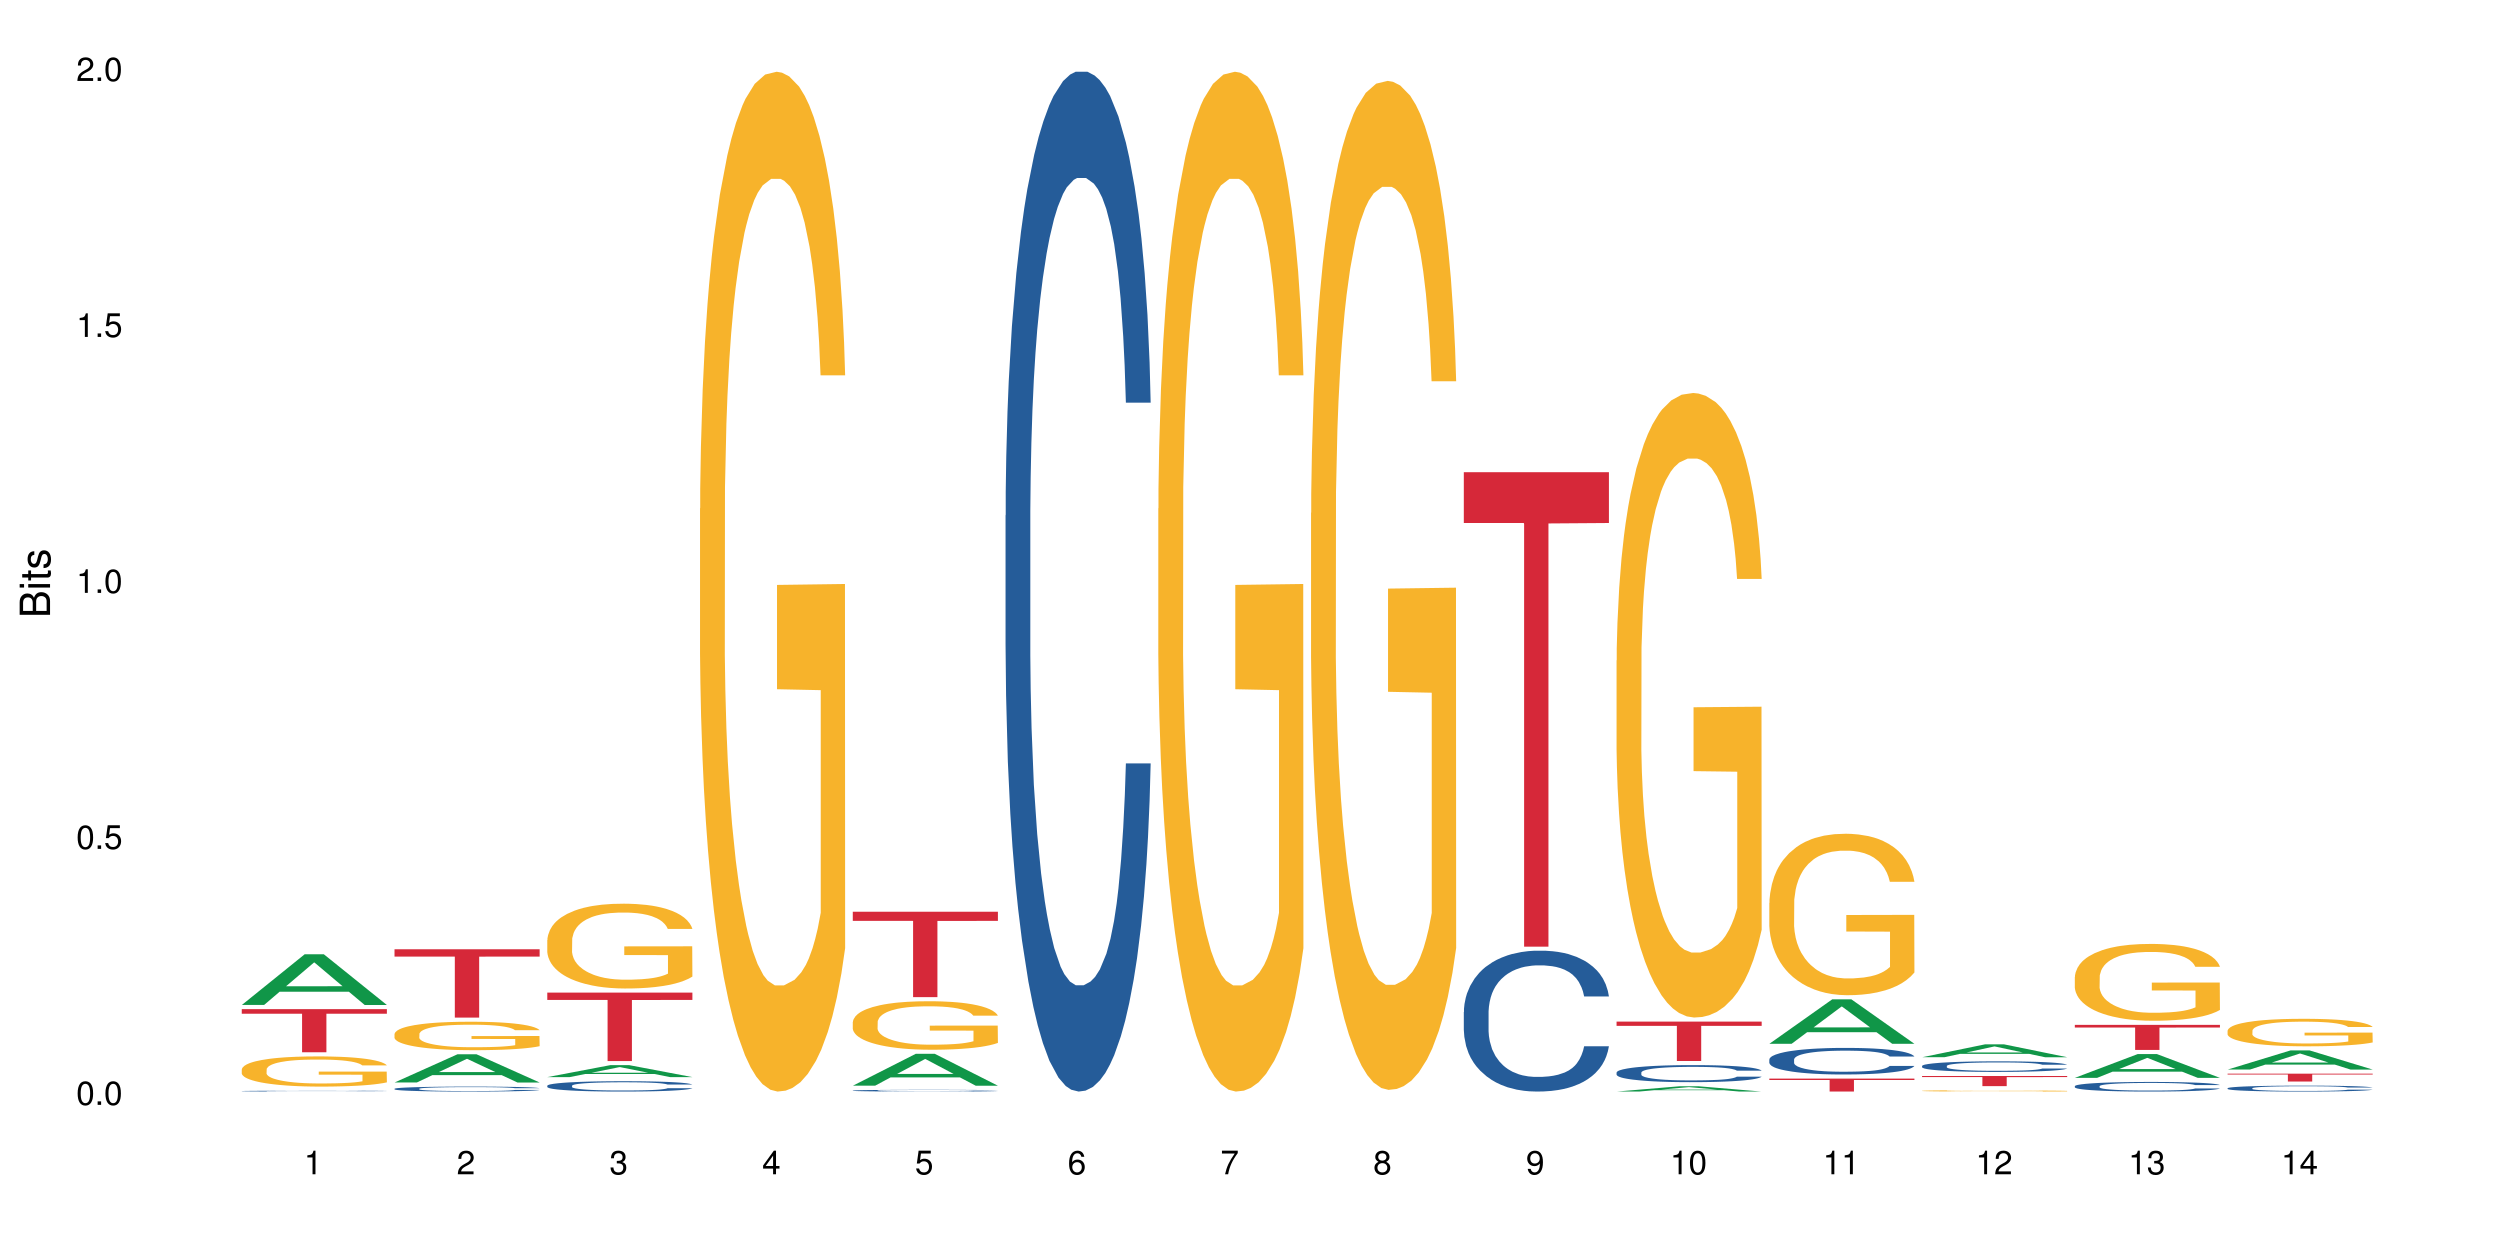 <?xml version="1.0" encoding="UTF-8"?>
<svg xmlns="http://www.w3.org/2000/svg" xmlns:xlink="http://www.w3.org/1999/xlink" width="720pt" height="360pt" viewBox="0 0 720 360" version="1.1">
<defs>
<g>
<symbol overflow="visible" id="glyph0-0">
<path style="stroke:none;" d=""/>
</symbol>
<symbol overflow="visible" id="glyph0-1">
<path style="stroke:none;" d="M 2.641 -6.797 C 2 -6.797 1.422 -6.531 1.078 -6.047 C 0.641 -5.453 0.406 -4.547 0.406 -3.297 C 0.406 -1 1.188 0.219 2.641 0.219 C 4.078 0.219 4.859 -1 4.859 -3.234 C 4.859 -4.562 4.656 -5.438 4.203 -6.047 C 3.844 -6.531 3.281 -6.797 2.641 -6.797 Z M 2.641 -6.047 C 3.547 -6.047 4 -5.125 4 -3.312 C 4 -1.375 3.562 -0.484 2.625 -0.484 C 1.734 -0.484 1.281 -1.422 1.281 -3.281 C 1.281 -5.141 1.734 -6.047 2.641 -6.047 Z M 2.641 -6.047 "/>
</symbol>
<symbol overflow="visible" id="glyph0-2">
<path style="stroke:none;" d="M 1.828 -1 L 0.828 -1 L 0.828 0 L 1.828 0 Z M 1.828 -1 "/>
</symbol>
<symbol overflow="visible" id="glyph0-3">
<path style="stroke:none;" d="M 4.562 -6.797 L 1.062 -6.797 L 0.547 -3.094 L 1.328 -3.094 C 1.719 -3.562 2.047 -3.734 2.578 -3.734 C 3.484 -3.734 4.062 -3.109 4.062 -2.094 C 4.062 -1.125 3.484 -0.531 2.578 -0.531 C 1.828 -0.531 1.375 -0.906 1.188 -1.672 L 0.328 -1.672 C 0.453 -1.109 0.547 -0.844 0.75 -0.594 C 1.125 -0.078 1.828 0.219 2.594 0.219 C 3.969 0.219 4.922 -0.781 4.922 -2.219 C 4.922 -3.562 4.031 -4.484 2.719 -4.484 C 2.25 -4.484 1.859 -4.359 1.469 -4.062 L 1.734 -5.969 L 4.562 -5.969 Z M 4.562 -6.797 "/>
</symbol>
<symbol overflow="visible" id="glyph0-4">
<path style="stroke:none;" d="M 2.484 -4.844 L 2.484 0 L 3.328 0 L 3.328 -6.797 L 2.766 -6.797 C 2.469 -5.75 2.281 -5.609 0.984 -5.453 L 0.984 -4.844 Z M 2.484 -4.844 "/>
</symbol>
<symbol overflow="visible" id="glyph0-5">
<path style="stroke:none;" d="M 4.859 -0.828 L 1.281 -0.828 C 1.359 -1.391 1.672 -1.75 2.5 -2.234 L 3.469 -2.75 C 4.406 -3.266 4.906 -3.969 4.906 -4.812 C 4.906 -5.375 4.672 -5.906 4.266 -6.266 C 3.859 -6.625 3.375 -6.797 2.719 -6.797 C 1.859 -6.797 1.219 -6.5 0.844 -5.922 C 0.609 -5.562 0.5 -5.125 0.484 -4.438 L 1.328 -4.438 C 1.359 -4.906 1.406 -5.188 1.531 -5.406 C 1.75 -5.812 2.188 -6.062 2.703 -6.062 C 3.469 -6.062 4.031 -5.516 4.031 -4.781 C 4.031 -4.25 3.719 -3.797 3.125 -3.438 L 2.234 -2.938 C 0.812 -2.141 0.406 -1.5 0.328 0 L 4.859 0 Z M 4.859 -0.828 "/>
</symbol>
<symbol overflow="visible" id="glyph0-6">
<path style="stroke:none;" d="M 2.125 -3.125 L 2.578 -3.125 C 3.516 -3.125 3.984 -2.703 3.984 -1.891 C 3.984 -1.031 3.469 -0.531 2.578 -0.531 C 1.656 -0.531 1.203 -0.984 1.156 -1.969 L 0.312 -1.969 C 0.344 -1.422 0.438 -1.078 0.609 -0.766 C 0.953 -0.109 1.625 0.219 2.547 0.219 C 3.953 0.219 4.859 -0.609 4.859 -1.906 C 4.859 -2.766 4.516 -3.25 3.703 -3.516 C 4.344 -3.766 4.656 -4.25 4.656 -4.938 C 4.656 -6.109 3.875 -6.797 2.578 -6.797 C 1.203 -6.797 0.484 -6.047 0.453 -4.609 L 1.297 -4.609 C 1.312 -5.016 1.344 -5.25 1.453 -5.453 C 1.641 -5.828 2.062 -6.062 2.594 -6.062 C 3.344 -6.062 3.797 -5.625 3.797 -4.906 C 3.797 -4.422 3.609 -4.141 3.25 -3.984 C 3.016 -3.891 2.719 -3.844 2.125 -3.844 Z M 2.125 -3.125 "/>
</symbol>
<symbol overflow="visible" id="glyph0-7">
<path style="stroke:none;" d="M 3.141 -1.625 L 3.141 0 L 3.984 0 L 3.984 -1.625 L 4.984 -1.625 L 4.984 -2.391 L 3.984 -2.391 L 3.984 -6.797 L 3.359 -6.797 L 0.266 -2.516 L 0.266 -1.625 Z M 3.141 -2.391 L 1 -2.391 L 3.141 -5.359 Z M 3.141 -2.391 "/>
</symbol>
<symbol overflow="visible" id="glyph0-8">
<path style="stroke:none;" d="M 4.781 -5.031 C 4.609 -6.141 3.891 -6.797 2.844 -6.797 C 2.094 -6.797 1.422 -6.438 1.031 -5.828 C 0.609 -5.172 0.406 -4.344 0.406 -3.094 C 0.406 -1.953 0.578 -1.234 0.984 -0.625 C 1.359 -0.078 1.953 0.219 2.703 0.219 C 3.984 0.219 4.922 -0.734 4.922 -2.078 C 4.922 -3.344 4.062 -4.234 2.844 -4.234 C 2.172 -4.234 1.641 -3.969 1.281 -3.469 C 1.281 -5.125 1.828 -6.047 2.797 -6.047 C 3.391 -6.047 3.797 -5.672 3.938 -5.031 Z M 2.734 -3.484 C 3.547 -3.484 4.062 -2.922 4.062 -2 C 4.062 -1.156 3.484 -0.531 2.703 -0.531 C 1.922 -0.531 1.328 -1.188 1.328 -2.047 C 1.328 -2.891 1.906 -3.484 2.734 -3.484 Z M 2.734 -3.484 "/>
</symbol>
<symbol overflow="visible" id="glyph0-9">
<path style="stroke:none;" d="M 4.984 -6.797 L 0.438 -6.797 L 0.438 -5.969 L 4.109 -5.969 C 2.5 -3.656 1.828 -2.234 1.328 0 L 2.219 0 C 2.594 -2.172 3.453 -4.047 4.984 -6.094 Z M 4.984 -6.797 "/>
</symbol>
<symbol overflow="visible" id="glyph0-10">
<path style="stroke:none;" d="M 3.75 -3.578 C 4.453 -4 4.688 -4.344 4.688 -4.984 C 4.688 -6.047 3.844 -6.797 2.641 -6.797 C 1.438 -6.797 0.594 -6.047 0.594 -4.984 C 0.594 -4.359 0.828 -4.016 1.516 -3.578 C 0.734 -3.203 0.359 -2.641 0.359 -1.891 C 0.359 -0.641 1.297 0.219 2.641 0.219 C 3.984 0.219 4.922 -0.641 4.922 -1.875 C 4.922 -2.641 4.531 -3.203 3.75 -3.578 Z M 2.641 -6.047 C 3.359 -6.047 3.812 -5.625 3.812 -4.969 C 3.812 -4.344 3.344 -3.922 2.641 -3.922 C 1.922 -3.922 1.453 -4.344 1.453 -4.984 C 1.453 -5.625 1.922 -6.047 2.641 -6.047 Z M 2.641 -3.203 C 3.484 -3.203 4.062 -2.672 4.062 -1.875 C 4.062 -1.062 3.484 -0.531 2.625 -0.531 C 1.797 -0.531 1.219 -1.078 1.219 -1.875 C 1.219 -2.672 1.797 -3.203 2.641 -3.203 Z M 2.641 -3.203 "/>
</symbol>
<symbol overflow="visible" id="glyph0-11">
<path style="stroke:none;" d="M 0.516 -1.547 C 0.672 -0.438 1.406 0.219 2.438 0.219 C 3.188 0.219 3.859 -0.141 4.266 -0.75 C 4.688 -1.406 4.891 -2.25 4.891 -3.484 C 4.891 -4.625 4.703 -5.359 4.312 -5.953 C 3.938 -6.5 3.344 -6.797 2.594 -6.797 C 1.297 -6.797 0.359 -5.844 0.359 -4.516 C 0.359 -3.25 1.234 -2.344 2.453 -2.344 C 3.094 -2.344 3.562 -2.578 4.016 -3.109 C 4 -1.453 3.469 -0.531 2.5 -0.531 C 1.906 -0.531 1.484 -0.906 1.359 -1.547 Z M 2.578 -6.062 C 3.375 -6.062 3.969 -5.406 3.969 -4.531 C 3.969 -3.688 3.375 -3.094 2.547 -3.094 C 1.734 -3.094 1.234 -3.672 1.234 -4.578 C 1.234 -5.438 1.797 -6.062 2.578 -6.062 Z M 2.578 -6.062 "/>
</symbol>
<symbol overflow="visible" id="glyph1-0">
<path style="stroke:none;" d=""/>
</symbol>
<symbol overflow="visible" id="glyph1-1">
<path style="stroke:none;" d="M 0 -0.953 L 0 -4.891 C 0 -5.719 -0.234 -6.344 -0.734 -6.797 C -1.188 -7.234 -1.812 -7.469 -2.5 -7.469 C -3.547 -7.469 -4.188 -7 -4.625 -5.875 C -4.984 -6.672 -5.641 -7.094 -6.531 -7.094 C -7.156 -7.094 -7.734 -6.859 -8.141 -6.391 C -8.562 -5.938 -8.75 -5.344 -8.75 -4.5 L -8.75 -0.953 Z M -4.984 -2.062 L -7.766 -2.062 L -7.766 -4.219 C -7.766 -4.844 -7.688 -5.203 -7.453 -5.5 C -7.219 -5.812 -6.859 -5.969 -6.375 -5.969 C -5.906 -5.969 -5.531 -5.812 -5.297 -5.5 C -5.062 -5.203 -4.984 -4.844 -4.984 -4.219 Z M -0.984 -2.062 L -4 -2.062 L -4 -4.781 C -4 -5.328 -3.859 -5.688 -3.578 -5.953 C -3.297 -6.219 -2.922 -6.359 -2.484 -6.359 C -2.062 -6.359 -1.688 -6.219 -1.406 -5.953 C -1.109 -5.688 -0.984 -5.328 -0.984 -4.781 Z M -0.984 -2.062 "/>
</symbol>
<symbol overflow="visible" id="glyph1-2">
<path style="stroke:none;" d="M -6.281 -1.797 L -6.281 -0.797 L 0 -0.797 L 0 -1.797 Z M -8.75 -1.797 L -8.75 -0.797 L -7.484 -0.797 L -7.484 -1.797 Z M -8.75 -1.797 "/>
</symbol>
<symbol overflow="visible" id="glyph1-3">
<path style="stroke:none;" d="M -6.281 -3.047 L -6.281 -2.016 L -8.016 -2.016 L -8.016 -1.016 L -6.281 -1.016 L -6.281 -0.172 L -5.469 -0.172 L -5.469 -1.016 L -0.719 -1.016 C -0.078 -1.016 0.281 -1.453 0.281 -2.234 C 0.281 -2.469 0.25 -2.719 0.188 -3.047 L -0.641 -3.047 C -0.609 -2.922 -0.594 -2.766 -0.594 -2.562 C -0.594 -2.141 -0.719 -2.016 -1.156 -2.016 L -5.469 -2.016 L -5.469 -3.047 Z M -6.281 -3.047 "/>
</symbol>
<symbol overflow="visible" id="glyph1-4">
<path style="stroke:none;" d="M -4.531 -5.25 C -5.766 -5.25 -6.469 -4.422 -6.469 -2.969 C -6.469 -1.516 -5.719 -0.562 -4.547 -0.562 C -3.562 -0.562 -3.094 -1.062 -2.734 -2.562 L -2.516 -3.484 C -2.344 -4.188 -2.094 -4.469 -1.625 -4.469 C -1.047 -4.469 -0.641 -3.875 -0.641 -3 C -0.641 -2.453 -0.797 -2 -1.062 -1.75 C -1.25 -1.594 -1.422 -1.531 -1.875 -1.469 L -1.875 -0.406 C -0.422 -0.453 0.281 -1.266 0.281 -2.922 C 0.281 -4.5 -0.5 -5.516 -1.719 -5.516 C -2.656 -5.516 -3.172 -4.984 -3.469 -3.734 L -3.703 -2.766 C -3.891 -1.953 -4.156 -1.609 -4.594 -1.609 C -5.172 -1.609 -5.547 -2.125 -5.547 -2.938 C -5.547 -3.75 -5.203 -4.172 -4.531 -4.203 Z M -4.531 -5.25 "/>
</symbol>
</g>
</defs>
<g id="surface119922">
<rect x="0" y="0" width="720" height="360" style="fill:rgb(100%,100%,100%);fill-opacity:1;stroke:none;"/>
<path style=" stroke:none;fill-rule:nonzero;fill:rgb(6.275%,58.824%,28.235%);fill-opacity:1;" d="M 69.629 289.43 L 69.676 289.414 L 87.758 274.82 L 93.25 274.82 L 111.422 289.441 L 105.039 289.441 L 100.484 285.625 L 80.523 285.625 L 76.059 289.43 L 69.629 289.43 L 82.445 284.047 L 98.652 284.031 L 90.57 277.207 L 90.48 277.195 L 90.391 277.234 L 82.398 284.031 L 82.445 284.047 Z M 69.629 289.43 "/>
<path style=" stroke:none;fill-rule:nonzero;fill:rgb(14.51%,36.078%,60%);fill-opacity:1;" d="M 69.629 314.23 L 69.68 314.23 L 69.68 314.223 L 69.832 314.215 L 70.191 314.203 L 70.547 314.195 L 71.465 314.184 L 72.738 314.168 L 74.062 314.16 L 75.031 314.152 L 75.898 314.148 L 77.887 314.141 L 79.16 314.137 L 80.535 314.133 L 82.219 314.129 L 83.441 314.125 L 86.195 314.121 L 96.746 314.121 L 98.375 314.125 L 99.75 314.125 L 102.148 314.133 L 104.289 314.137 L 105.258 314.141 L 106.785 314.148 L 107.957 314.156 L 108.773 314.16 L 109.691 314.168 L 110.504 314.18 L 111.117 314.191 L 111.422 314.203 L 104.289 314.203 L 103.93 314.191 L 103.523 314.184 L 101.992 314.168 L 100.922 314.164 L 99.957 314.156 L 98.629 314.152 L 97.457 314.152 L 96.234 314.148 L 95.062 314.148 L 92.82 314.145 L 89.254 314.145 L 87.266 314.148 L 86.195 314.148 L 84.664 314.152 L 83.594 314.156 L 82.32 314.16 L 81.453 314.164 L 80.383 314.172 L 79.617 314.176 L 78.754 314.184 L 78.242 314.188 L 77.785 314.195 L 77.375 314.203 L 77.07 314.211 L 76.867 314.219 L 76.766 314.227 L 76.766 314.262 L 76.867 314.273 L 77.121 314.281 L 77.785 314.297 L 78.754 314.309 L 79.875 314.316 L 80.945 314.324 L 81.555 314.328 L 82.371 314.332 L 83.645 314.336 L 85.48 314.34 L 86.551 314.34 L 88.184 314.344 L 95.418 314.344 L 96.797 314.34 L 98.68 314.336 L 99.852 314.332 L 100.871 314.328 L 101.637 314.324 L 102.148 314.32 L 102.91 314.312 L 103.523 314.305 L 103.98 314.297 L 104.289 314.289 L 111.422 314.289 L 111.117 314.301 L 110.66 314.309 L 110.199 314.316 L 109.484 314.324 L 108.672 314.328 L 107.5 314.336 L 106.531 314.344 L 105.258 314.348 L 104.082 314.352 L 102.809 314.355 L 100.922 314.363 L 99.699 314.363 L 98.375 314.367 L 96.797 314.367 L 94.809 314.371 L 86.957 314.371 L 84.867 314.367 L 82.27 314.363 L 80.383 314.359 L 78.906 314.355 L 77.633 314.352 L 76.203 314.344 L 74.371 314.332 L 73.25 314.324 L 72.484 314.32 L 71.617 314.309 L 71.004 314.301 L 70.293 314.289 L 69.781 314.273 L 69.629 314.262 Z M 69.629 314.23 "/>
<path style=" stroke:none;fill-rule:nonzero;fill:rgb(96.863%,70.196%,16.863%);fill-opacity:1;" d="M 69.629 307.969 L 69.68 307.961 L 69.68 307.801 L 69.883 307.445 L 70.395 306.953 L 71.055 306.547 L 71.77 306.23 L 72.23 306.062 L 72.992 305.824 L 73.656 305.648 L 75.336 305.293 L 77.477 304.957 L 78.652 304.816 L 79.977 304.68 L 81.863 304.531 L 82.727 304.473 L 85.379 304.348 L 88.387 304.266 L 91.699 304.242 L 93.227 304.25 L 95.316 304.285 L 98.172 304.371 L 99.801 304.449 L 101.078 304.531 L 102.402 304.633 L 104.031 304.793 L 105.562 304.98 L 106.785 305.172 L 108.008 305.41 L 109.027 305.664 L 109.895 305.941 L 110.66 306.277 L 111.117 306.555 L 111.422 306.832 L 104.34 306.832 L 103.93 306.555 L 103.473 306.34 L 102.707 306.078 L 101.941 305.887 L 101.18 305.738 L 99.75 305.531 L 98.527 305.402 L 97 305.293 L 95.52 305.219 L 93.84 305.172 L 92.82 305.156 L 90.117 305.156 L 87.672 305.211 L 86.246 305.277 L 85.227 305.34 L 83.797 305.457 L 82.934 305.555 L 82.422 305.617 L 80.895 305.863 L 79.875 306.086 L 79.312 306.238 L 78.602 306.477 L 78.09 306.691 L 77.531 307.008 L 77.223 307.246 L 76.816 307.785 L 76.766 309.215 L 76.918 309.516 L 77.223 309.844 L 77.633 310.129 L 78.242 310.43 L 78.855 310.66 L 79.926 310.969 L 80.844 311.176 L 81.555 311.312 L 82.934 311.527 L 83.492 311.598 L 84.816 311.742 L 86.195 311.852 L 87.875 311.949 L 89.148 311.996 L 91.188 312.035 L 93.789 312.035 L 96.848 311.988 L 98.781 311.922 L 100.109 311.859 L 100.977 311.805 L 102.047 311.719 L 102.809 311.637 L 103.523 311.551 L 104.391 311.414 L 104.391 309.516 L 91.801 309.508 L 91.801 308.621 L 111.371 308.613 L 111.422 311.719 L 110.352 311.934 L 109.027 312.137 L 107.754 312.297 L 106.43 312.434 L 104.543 312.582 L 103.012 312.68 L 100.668 312.789 L 98.527 312.859 L 96.285 312.91 L 94.297 312.934 L 91.953 312.941 L 89.863 312.926 L 87.621 312.875 L 85.836 312.812 L 84.207 312.734 L 82.574 312.629 L 80.535 312.465 L 79.211 312.328 L 77.836 312.16 L 76.461 311.965 L 75.234 311.75 L 74.422 311.582 L 73.605 311.391 L 72.738 311.152 L 71.922 310.883 L 71.312 310.637 L 70.75 310.359 L 70.344 310.098 L 69.934 309.738 L 69.73 309.453 L 69.629 309.207 Z M 69.629 307.969 "/>
<path style=" stroke:none;fill-rule:nonzero;fill:rgb(83.922%,15.686%,22.353%);fill-opacity:1;" d="M 69.629 290.621 L 111.422 290.621 L 111.422 291.953 L 94.004 291.965 L 94.004 303.062 L 86.996 303.062 L 86.996 291.977 L 86.895 291.953 L 69.629 291.953 Z M 69.629 290.621 "/>
<path style=" stroke:none;fill-rule:nonzero;fill:rgb(6.275%,58.824%,28.235%);fill-opacity:1;" d="M 113.621 311.754 L 113.668 311.746 L 131.75 303.633 L 137.242 303.633 L 155.418 311.762 L 149.031 311.762 L 144.477 309.641 L 124.52 309.641 L 120.051 311.754 L 113.621 311.754 L 126.438 308.762 L 142.645 308.754 L 134.562 304.961 L 134.477 304.953 L 134.387 304.977 L 126.395 308.754 L 126.438 308.762 Z M 113.621 311.754 "/>
<path style=" stroke:none;fill-rule:nonzero;fill:rgb(14.51%,36.078%,60%);fill-opacity:1;" d="M 113.621 313.562 L 113.672 313.562 L 113.672 313.531 L 113.828 313.48 L 114.184 313.418 L 114.539 313.375 L 115.457 313.297 L 116.73 313.223 L 118.059 313.168 L 119.023 313.133 L 119.891 313.105 L 121.879 313.059 L 123.152 313.031 L 124.531 313.012 L 126.211 312.988 L 127.434 312.977 L 130.188 312.953 L 132.227 312.945 L 133.805 312.941 L 137.223 312.941 L 139.258 312.945 L 140.738 312.953 L 142.367 312.965 L 143.746 312.977 L 146.141 313.004 L 148.281 313.039 L 149.25 313.062 L 150.777 313.102 L 151.949 313.141 L 152.766 313.176 L 153.684 313.223 L 154.5 313.281 L 155.109 313.348 L 155.418 313.406 L 148.281 313.406 L 147.926 313.352 L 147.516 313.312 L 146.75 313.258 L 145.988 313.223 L 144.918 313.184 L 143.949 313.16 L 142.625 313.133 L 141.453 313.117 L 140.227 313.105 L 139.055 313.098 L 136.812 313.09 L 134.215 313.09 L 133.246 313.094 L 131.258 313.102 L 130.188 313.113 L 128.66 313.129 L 127.59 313.148 L 126.312 313.176 L 125.449 313.195 L 124.379 313.23 L 123.613 313.262 L 122.746 313.305 L 122.234 313.336 L 121.777 313.371 L 121.371 313.414 L 121.062 313.461 L 120.859 313.508 L 120.758 313.559 L 120.758 313.758 L 120.859 313.805 L 121.113 313.859 L 121.777 313.941 L 122.746 314.012 L 123.867 314.066 L 124.938 314.105 L 125.551 314.121 L 126.363 314.145 L 127.641 314.168 L 129.473 314.195 L 130.543 314.207 L 132.176 314.215 L 133.855 314.223 L 136.098 314.223 L 138.086 314.215 L 139.414 314.211 L 140.789 314.199 L 142.676 314.176 L 143.848 314.156 L 144.867 314.133 L 145.629 314.105 L 146.141 314.086 L 146.906 314.047 L 147.516 314 L 147.977 313.957 L 148.281 313.91 L 155.418 313.91 L 155.109 313.965 L 154.652 314.016 L 154.191 314.051 L 153.48 314.098 L 152.664 314.137 L 151.492 314.184 L 150.523 314.215 L 149.25 314.246 L 148.078 314.27 L 146.805 314.293 L 144.918 314.32 L 143.695 314.332 L 142.367 314.344 L 140.789 314.355 L 138.801 314.363 L 136.66 314.371 L 134.672 314.371 L 132.531 314.367 L 130.953 314.363 L 128.863 314.352 L 126.262 314.328 L 124.379 314.301 L 122.898 314.277 L 121.625 314.25 L 120.199 314.215 L 118.363 314.16 L 117.242 314.113 L 116.477 314.078 L 115.609 314.027 L 115 313.98 L 114.285 313.906 L 113.777 313.816 L 113.621 313.742 Z M 113.621 313.562 "/>
<path style=" stroke:none;fill-rule:nonzero;fill:rgb(96.863%,70.196%,16.863%);fill-opacity:1;" d="M 113.621 297.77 L 113.672 297.762 L 113.672 297.609 L 113.879 297.273 L 114.387 296.809 L 115.051 296.43 L 115.762 296.129 L 116.223 295.973 L 116.988 295.746 L 117.648 295.582 L 119.332 295.246 L 121.473 294.93 L 122.645 294.797 L 123.969 294.668 L 125.855 294.527 L 126.723 294.473 L 129.371 294.355 L 132.379 294.277 L 135.691 294.258 L 137.223 294.266 L 139.312 294.293 L 142.164 294.375 L 143.797 294.453 L 145.07 294.527 L 146.395 294.625 L 148.027 294.773 L 149.555 294.953 L 150.777 295.133 L 152 295.355 L 153.02 295.598 L 153.887 295.859 L 154.652 296.172 L 155.109 296.434 L 155.418 296.699 L 148.332 296.699 L 147.926 296.434 L 147.465 296.234 L 146.699 295.984 L 145.938 295.805 L 145.172 295.664 L 143.746 295.469 L 142.523 295.352 L 140.992 295.246 L 139.516 295.176 L 137.832 295.133 L 136.812 295.117 L 134.113 295.117 L 131.664 295.172 L 130.238 295.23 L 129.219 295.289 L 127.793 295.402 L 126.926 295.492 L 126.414 295.551 L 124.887 295.785 L 123.867 295.992 L 123.305 296.137 L 122.594 296.359 L 122.082 296.562 L 121.523 296.863 L 121.219 297.086 L 120.809 297.598 L 120.758 298.945 L 120.91 299.227 L 121.219 299.535 L 121.625 299.805 L 122.234 300.09 L 122.848 300.305 L 123.918 300.598 L 124.836 300.793 L 125.551 300.922 L 126.926 301.121 L 127.484 301.191 L 128.812 301.324 L 130.188 301.43 L 131.871 301.52 L 133.145 301.562 L 135.184 301.602 L 137.781 301.602 L 140.84 301.555 L 142.777 301.496 L 144.102 301.438 L 144.969 301.383 L 146.039 301.301 L 146.805 301.227 L 147.516 301.145 L 148.383 301.016 L 148.383 299.227 L 135.793 299.219 L 135.793 298.383 L 155.367 298.375 L 155.418 301.301 L 154.348 301.504 L 153.02 301.699 L 151.746 301.848 L 150.422 301.977 L 148.535 302.117 L 147.008 302.207 L 144.664 302.312 L 142.523 302.379 L 140.277 302.426 L 138.293 302.449 L 135.945 302.453 L 133.855 302.441 L 131.613 302.395 L 129.832 302.336 L 128.199 302.262 L 126.57 302.164 L 124.531 302.004 L 123.203 301.879 L 121.828 301.723 L 120.453 301.535 L 119.23 301.332 L 118.414 301.176 L 117.598 300.996 L 116.73 300.77 L 115.918 300.516 L 115.305 300.285 L 114.742 300.023 L 114.336 299.773 L 113.93 299.438 L 113.727 299.168 L 113.621 298.938 Z M 113.621 297.77 "/>
<path style=" stroke:none;fill-rule:nonzero;fill:rgb(83.922%,15.686%,22.353%);fill-opacity:1;" d="M 113.621 273.387 L 155.418 273.387 L 155.418 275.492 L 138 275.512 L 138 293.078 L 130.988 293.078 L 130.988 275.531 L 130.887 275.492 L 113.621 275.492 Z M 113.621 273.387 "/>
<path style=" stroke:none;fill-rule:nonzero;fill:rgb(6.275%,58.824%,28.235%);fill-opacity:1;" d="M 157.617 310.207 L 157.66 310.203 L 175.746 306.766 L 181.238 306.766 L 199.41 310.211 L 193.023 310.211 L 188.469 309.312 L 168.512 309.312 L 164.047 310.207 L 157.617 310.207 L 170.43 308.941 L 186.641 308.938 L 178.559 307.328 L 178.469 307.328 L 178.379 307.336 L 170.387 308.938 L 170.43 308.941 Z M 157.617 310.207 "/>
<path style=" stroke:none;fill-rule:nonzero;fill:rgb(14.51%,36.078%,60%);fill-opacity:1;" d="M 157.617 312.688 L 157.668 312.684 L 157.668 312.617 L 157.82 312.516 L 158.176 312.383 L 158.535 312.293 L 159.449 312.133 L 160.727 311.977 L 162.051 311.859 L 163.02 311.789 L 163.887 311.734 L 165.871 311.633 L 167.148 311.582 L 168.523 311.535 L 170.207 311.488 L 171.43 311.461 L 174.18 311.418 L 176.219 311.398 L 177.801 311.391 L 181.215 311.391 L 183.254 311.402 L 184.73 311.414 L 186.363 311.438 L 187.738 311.461 L 190.133 311.52 L 192.273 311.598 L 193.242 311.641 L 194.773 311.727 L 195.945 311.805 L 196.758 311.879 L 197.676 311.977 L 198.492 312.102 L 199.105 312.238 L 199.41 312.355 L 192.273 312.355 L 191.918 312.246 L 191.512 312.164 L 190.746 312.051 L 189.98 311.973 L 188.91 311.895 L 187.941 311.844 L 186.617 311.789 L 185.445 311.758 L 184.223 311.734 L 183.051 311.715 L 180.805 311.699 L 178.207 311.699 L 177.238 311.707 L 175.25 311.727 L 174.18 311.746 L 172.652 311.785 L 171.582 311.82 L 170.309 311.875 L 169.441 311.922 L 168.371 311.992 L 167.605 312.055 L 166.738 312.145 L 166.23 312.211 L 165.77 312.289 L 165.363 312.379 L 165.059 312.473 L 164.855 312.574 L 164.75 312.672 L 164.75 313.094 L 164.855 313.195 L 165.109 313.309 L 165.77 313.473 L 166.738 313.617 L 167.859 313.734 L 168.93 313.816 L 169.543 313.852 L 170.359 313.898 L 171.633 313.949 L 173.469 314.004 L 174.539 314.027 L 176.168 314.051 L 177.852 314.059 L 180.094 314.059 L 182.082 314.051 L 183.406 314.035 L 184.781 314.016 L 186.668 313.969 L 187.84 313.922 L 188.859 313.871 L 189.625 313.82 L 190.133 313.777 L 190.898 313.691 L 191.512 313.598 L 191.969 313.504 L 192.273 313.41 L 199.41 313.41 L 199.105 313.52 L 198.645 313.625 L 198.188 313.707 L 197.473 313.801 L 196.656 313.887 L 195.484 313.98 L 194.516 314.043 L 193.242 314.113 L 192.07 314.164 L 190.797 314.211 L 188.91 314.266 L 187.688 314.293 L 186.363 314.316 L 184.781 314.34 L 182.793 314.355 L 180.652 314.367 L 178.664 314.371 L 176.523 314.363 L 174.945 314.355 L 172.855 314.328 L 170.258 314.281 L 168.371 314.23 L 166.891 314.176 L 165.617 314.121 L 164.191 314.051 L 162.355 313.93 L 161.234 313.836 L 160.469 313.762 L 159.605 313.652 L 158.992 313.559 L 158.277 313.406 L 157.77 313.211 L 157.617 313.062 Z M 157.617 312.688 "/>
<path style=" stroke:none;fill-rule:nonzero;fill:rgb(96.863%,70.196%,16.863%);fill-opacity:1;" d="M 157.617 270.727 L 157.668 270.703 L 157.668 270.258 L 157.871 269.254 L 158.379 267.871 L 159.043 266.73 L 159.758 265.84 L 160.215 265.371 L 160.98 264.703 L 161.641 264.211 L 163.324 263.207 L 165.465 262.27 L 166.637 261.867 L 167.961 261.488 L 169.848 261.066 L 170.715 260.91 L 173.363 260.551 L 176.371 260.328 L 179.684 260.262 L 181.215 260.285 L 183.305 260.371 L 186.156 260.617 L 187.789 260.84 L 189.062 261.066 L 190.387 261.355 L 192.02 261.801 L 193.547 262.336 L 194.773 262.871 L 195.996 263.543 L 197.016 264.254 L 197.879 265.035 L 198.645 265.973 L 199.105 266.754 L 199.41 267.535 L 192.324 267.535 L 191.918 266.754 L 191.457 266.152 L 190.695 265.414 L 189.93 264.879 L 189.164 264.457 L 187.738 263.875 L 186.516 263.52 L 184.984 263.207 L 183.508 263.004 L 181.824 262.871 L 180.805 262.828 L 178.105 262.828 L 175.66 262.984 L 174.23 263.16 L 173.211 263.34 L 171.785 263.676 L 170.918 263.941 L 170.41 264.121 L 168.879 264.812 L 167.859 265.438 L 167.301 265.863 L 166.586 266.531 L 166.078 267.133 L 165.516 268.027 L 165.211 268.695 L 164.801 270.211 L 164.75 274.227 L 164.906 275.074 L 165.211 275.992 L 165.617 276.793 L 166.23 277.641 L 166.84 278.289 L 167.91 279.16 L 168.828 279.738 L 169.543 280.117 L 170.918 280.723 L 171.48 280.922 L 172.805 281.324 L 174.18 281.637 L 175.863 281.902 L 177.137 282.035 L 179.176 282.148 L 181.773 282.148 L 184.832 282.016 L 186.77 281.836 L 188.094 281.656 L 188.961 281.5 L 190.031 281.258 L 190.797 281.031 L 191.512 280.789 L 192.375 280.41 L 192.375 275.074 L 179.789 275.055 L 179.789 272.555 L 199.359 272.531 L 199.41 281.258 L 198.34 281.859 L 197.016 282.438 L 195.738 282.887 L 194.414 283.266 L 192.527 283.688 L 191 283.957 L 188.656 284.27 L 186.516 284.469 L 184.273 284.602 L 182.285 284.668 L 179.941 284.691 L 177.852 284.648 L 175.609 284.512 L 173.824 284.336 L 172.191 284.113 L 170.562 283.82 L 168.523 283.352 L 167.199 282.973 L 165.82 282.504 L 164.445 281.949 L 163.223 281.344 L 162.406 280.875 L 161.59 280.34 L 160.727 279.672 L 159.91 278.914 L 159.297 278.223 L 158.738 277.441 L 158.328 276.703 L 157.922 275.699 L 157.719 274.898 L 157.617 274.207 Z M 157.617 270.727 "/>
<path style=" stroke:none;fill-rule:nonzero;fill:rgb(83.922%,15.686%,22.353%);fill-opacity:1;" d="M 157.617 285.871 L 199.41 285.871 L 199.41 287.98 L 181.992 288 L 181.992 305.586 L 174.984 305.586 L 174.984 288.02 L 174.883 287.98 L 157.617 287.98 Z M 157.617 285.871 "/>
<path style=" stroke:none;fill-rule:nonzero;fill:rgb(96.863%,70.196%,16.863%);fill-opacity:1;" d="M 201.609 146.461 L 201.66 146.191 L 201.66 140.828 L 201.863 128.758 L 202.375 112.129 L 203.035 98.449 L 203.75 87.719 L 204.207 82.086 L 204.973 74.039 L 205.637 68.141 L 207.316 56.07 L 209.457 44.805 L 210.629 39.977 L 211.957 35.414 L 213.844 30.32 L 214.707 28.441 L 217.359 24.148 L 220.367 21.469 L 223.68 20.664 L 225.207 20.93 L 227.297 22.004 L 230.152 24.953 L 231.781 27.637 L 233.059 30.32 L 234.383 33.805 L 236.012 39.172 L 237.543 45.609 L 238.766 52.047 L 239.988 60.094 L 241.008 68.676 L 241.875 78.062 L 242.641 89.328 L 243.098 98.715 L 243.402 108.105 L 236.32 108.105 L 235.91 98.715 L 235.453 91.477 L 234.688 82.625 L 233.922 76.188 L 233.16 71.09 L 231.73 64.117 L 230.508 59.824 L 228.98 56.07 L 227.5 53.656 L 225.82 52.047 L 224.801 51.508 L 222.098 51.508 L 219.652 53.387 L 218.227 55.531 L 217.207 57.68 L 215.777 61.703 L 214.914 64.922 L 214.402 67.066 L 212.875 75.383 L 211.855 82.891 L 211.293 87.988 L 210.578 96.035 L 210.07 103.277 L 209.508 114.004 L 209.203 122.051 L 208.797 140.293 L 208.746 188.574 L 208.898 198.766 L 209.203 209.762 L 209.613 219.418 L 210.223 229.609 L 210.836 237.391 L 211.906 247.852 L 212.824 254.824 L 213.535 259.383 L 214.914 266.625 L 215.473 269.039 L 216.797 273.867 L 218.176 277.625 L 219.855 280.844 L 221.129 282.453 L 223.168 283.793 L 225.77 283.793 L 228.828 282.184 L 230.762 280.039 L 232.09 277.891 L 232.953 276.016 L 234.023 273.062 L 234.789 270.383 L 235.504 267.43 L 236.371 262.871 L 236.371 198.766 L 223.781 198.496 L 223.781 168.457 L 243.352 168.188 L 243.402 273.062 L 242.332 280.305 L 241.008 287.281 L 239.734 292.645 L 238.41 297.203 L 236.523 302.301 L 234.992 305.52 L 232.648 309.273 L 230.508 311.688 L 228.266 313.297 L 226.277 314.102 L 223.934 314.371 L 221.844 313.836 L 219.602 312.227 L 217.816 310.078 L 216.188 307.398 L 214.555 303.91 L 212.516 298.277 L 211.191 293.719 L 209.816 288.086 L 208.438 281.379 L 207.215 274.137 L 206.402 268.504 L 205.586 262.066 L 204.719 254.02 L 203.902 244.898 L 203.293 236.586 L 202.73 227.195 L 202.324 218.344 L 201.914 206.277 L 201.711 196.621 L 201.609 188.305 Z M 201.609 146.461 "/>
<path style=" stroke:none;fill-rule:nonzero;fill:rgb(6.275%,58.824%,28.235%);fill-opacity:1;" d="M 245.602 312.68 L 245.648 312.672 L 263.73 303.504 L 269.223 303.504 L 287.398 312.688 L 281.012 312.688 L 276.457 310.289 L 256.496 310.289 L 252.031 312.68 L 245.602 312.68 L 258.418 309.297 L 274.625 309.289 L 266.543 305.004 L 266.457 304.996 L 266.367 305.02 L 258.375 309.289 L 258.418 309.297 Z M 245.602 312.68 "/>
<path style=" stroke:none;fill-rule:nonzero;fill:rgb(14.51%,36.078%,60%);fill-opacity:1;" d="M 245.602 314.086 L 245.652 314.086 L 245.652 314.074 L 245.809 314.059 L 246.164 314.035 L 246.52 314.02 L 247.438 313.992 L 248.711 313.965 L 250.035 313.945 L 251.004 313.934 L 251.871 313.926 L 253.859 313.906 L 255.133 313.898 L 256.512 313.891 L 258.191 313.883 L 259.414 313.879 L 262.168 313.871 L 264.207 313.867 L 271.238 313.867 L 272.719 313.871 L 274.348 313.875 L 275.727 313.879 L 278.121 313.891 L 280.262 313.902 L 281.23 313.91 L 282.758 313.922 L 283.93 313.938 L 284.746 313.949 L 285.664 313.965 L 286.48 313.988 L 287.09 314.012 L 287.398 314.031 L 280.262 314.031 L 279.906 314.012 L 279.496 313.996 L 278.73 313.98 L 277.969 313.965 L 276.898 313.953 L 275.93 313.945 L 274.605 313.934 L 273.43 313.93 L 272.207 313.926 L 271.035 313.922 L 268.793 313.918 L 266.195 313.918 L 265.227 313.922 L 263.238 313.926 L 262.168 313.926 L 260.637 313.934 L 259.566 313.941 L 258.293 313.949 L 257.426 313.957 L 256.355 313.969 L 255.594 313.98 L 254.727 313.996 L 254.215 314.008 L 253.758 314.02 L 253.352 314.035 L 253.043 314.051 L 252.84 314.066 L 252.738 314.082 L 252.738 314.156 L 252.84 314.172 L 253.094 314.191 L 253.758 314.219 L 254.727 314.242 L 255.848 314.262 L 256.918 314.277 L 257.531 314.285 L 258.344 314.289 L 259.617 314.301 L 261.453 314.309 L 262.523 314.312 L 264.156 314.316 L 270.066 314.316 L 271.395 314.312 L 272.77 314.309 L 274.656 314.301 L 275.828 314.297 L 276.848 314.285 L 277.609 314.277 L 278.121 314.27 L 278.887 314.258 L 279.496 314.242 L 279.957 314.223 L 280.262 314.207 L 287.398 314.207 L 287.09 314.227 L 286.633 314.246 L 286.172 314.258 L 285.461 314.273 L 284.645 314.289 L 283.473 314.305 L 282.504 314.316 L 281.23 314.328 L 280.059 314.336 L 278.781 314.344 L 276.898 314.352 L 275.676 314.355 L 274.348 314.363 L 272.77 314.363 L 270.781 314.367 L 268.641 314.371 L 264.512 314.371 L 262.934 314.367 L 260.844 314.363 L 258.242 314.355 L 256.355 314.348 L 254.879 314.34 L 253.605 314.328 L 252.18 314.316 L 250.344 314.297 L 249.223 314.281 L 248.457 314.266 L 247.59 314.25 L 246.98 314.234 L 246.266 314.207 L 245.754 314.176 L 245.602 314.148 Z M 245.602 314.086 "/>
<path style=" stroke:none;fill-rule:nonzero;fill:rgb(96.863%,70.196%,16.863%);fill-opacity:1;" d="M 245.602 294.34 L 245.652 294.324 L 245.652 294.07 L 245.859 293.496 L 246.367 292.707 L 247.031 292.055 L 247.742 291.543 L 248.203 291.277 L 248.965 290.895 L 249.629 290.613 L 251.312 290.039 L 253.453 289.504 L 254.625 289.273 L 255.949 289.059 L 257.836 288.816 L 258.703 288.727 L 261.352 288.523 L 264.359 288.395 L 267.672 288.355 L 269.199 288.367 L 271.289 288.418 L 274.145 288.559 L 275.777 288.688 L 277.051 288.816 L 278.375 288.98 L 280.008 289.234 L 281.535 289.543 L 282.758 289.848 L 283.98 290.23 L 285 290.641 L 285.867 291.086 L 286.633 291.621 L 287.09 292.066 L 287.398 292.516 L 280.312 292.516 L 279.906 292.066 L 279.445 291.723 L 278.68 291.301 L 277.918 290.996 L 277.152 290.754 L 275.727 290.422 L 274.5 290.219 L 272.973 290.039 L 271.496 289.926 L 269.812 289.848 L 268.793 289.824 L 266.094 289.824 L 263.645 289.91 L 262.219 290.016 L 261.199 290.117 L 259.773 290.309 L 258.906 290.461 L 258.395 290.562 L 256.867 290.957 L 255.848 291.316 L 255.285 291.559 L 254.574 291.941 L 254.062 292.285 L 253.504 292.793 L 253.195 293.176 L 252.789 294.043 L 252.738 296.34 L 252.891 296.824 L 253.195 297.348 L 253.605 297.809 L 254.215 298.293 L 254.828 298.664 L 255.898 299.16 L 256.816 299.492 L 257.531 299.707 L 258.906 300.055 L 259.465 300.168 L 260.793 300.398 L 262.168 300.574 L 263.848 300.73 L 265.125 300.805 L 267.164 300.871 L 269.762 300.871 L 272.82 300.793 L 274.758 300.691 L 276.082 300.59 L 276.949 300.5 L 278.02 300.359 L 278.781 300.23 L 279.496 300.09 L 280.363 299.875 L 280.363 296.824 L 267.773 296.812 L 267.773 295.383 L 287.344 295.371 L 287.398 300.359 L 286.328 300.703 L 285 301.035 L 283.727 301.289 L 282.402 301.508 L 280.516 301.75 L 278.988 301.902 L 276.641 302.082 L 274.5 302.195 L 272.258 302.273 L 270.27 302.312 L 267.926 302.324 L 265.836 302.297 L 263.594 302.223 L 261.812 302.121 L 260.18 301.992 L 258.547 301.824 L 256.512 301.559 L 255.184 301.34 L 253.809 301.074 L 252.434 300.754 L 251.211 300.41 L 250.395 300.141 L 249.578 299.836 L 248.711 299.453 L 247.895 299.02 L 247.285 298.625 L 246.723 298.18 L 246.316 297.758 L 245.91 297.184 L 245.703 296.723 L 245.602 296.328 Z M 245.602 294.34 "/>
<path style=" stroke:none;fill-rule:nonzero;fill:rgb(83.922%,15.686%,22.353%);fill-opacity:1;" d="M 245.602 262.578 L 287.398 262.578 L 287.398 265.211 L 269.977 265.234 L 269.977 287.176 L 262.969 287.176 L 262.969 265.258 L 262.867 265.211 L 245.602 265.211 Z M 245.602 262.578 "/>
<path style=" stroke:none;fill-rule:nonzero;fill:rgb(14.51%,36.078%,60%);fill-opacity:1;" d="M 289.598 148.457 L 289.648 148.188 L 289.648 141.742 L 289.801 131.543 L 290.156 118.656 L 290.516 109.797 L 291.43 93.957 L 292.707 78.652 L 294.031 66.84 L 295 59.859 L 295.867 54.492 L 297.852 44.559 L 299.129 39.457 L 300.504 34.891 L 302.184 30.328 L 303.41 27.645 L 306.16 23.348 L 308.199 21.469 L 309.781 20.664 L 313.195 20.664 L 315.234 21.738 L 316.711 23.078 L 318.344 25.227 L 319.719 27.645 L 322.113 33.551 L 324.254 41.066 L 325.223 45.363 L 326.75 53.684 L 327.926 61.738 L 328.738 68.719 L 329.656 78.652 L 330.473 90.734 L 331.086 104.426 L 331.391 115.969 L 324.254 115.969 L 323.898 105.23 L 323.488 96.91 L 322.727 85.902 L 321.961 78.117 L 320.891 70.332 L 319.922 65.23 L 318.598 60.129 L 317.426 56.906 L 316.203 54.492 L 315.027 52.879 L 312.785 51.27 L 310.188 51.27 L 309.219 51.805 L 307.23 53.953 L 306.16 55.832 L 304.633 59.59 L 303.562 63.082 L 302.289 68.449 L 301.422 73.016 L 300.352 79.996 L 299.586 86.172 L 298.719 95.031 L 298.211 101.742 L 297.75 109.258 L 297.344 118.117 L 297.039 127.516 L 296.832 137.449 L 296.73 147.113 L 296.73 188.727 L 296.832 198.391 L 297.09 209.668 L 297.75 226.043 L 298.719 240.273 L 299.84 251.547 L 300.91 259.602 L 301.523 263.359 L 302.34 267.656 L 303.613 273.027 L 305.449 278.395 L 306.52 280.543 L 308.148 282.691 L 309.832 283.766 L 312.074 283.766 L 314.062 282.691 L 315.387 281.348 L 316.762 279.199 L 318.648 274.637 L 319.82 270.34 L 320.84 265.242 L 321.605 260.141 L 322.113 255.844 L 322.879 247.52 L 323.488 238.395 L 323.949 228.996 L 324.254 219.867 L 331.391 219.867 L 331.086 230.609 L 330.625 241.078 L 330.168 248.863 L 329.453 258.262 L 328.637 266.582 L 327.465 275.98 L 326.496 282.152 L 325.223 288.867 L 324.051 293.969 L 322.777 298.531 L 320.891 303.898 L 319.668 306.586 L 318.344 309 L 316.762 311.148 L 314.773 313.027 L 312.633 314.102 L 310.645 314.371 L 308.504 313.832 L 306.926 312.762 L 304.836 310.344 L 302.234 305.512 L 300.352 300.41 L 298.871 295.309 L 297.598 289.941 L 296.172 282.691 L 294.336 270.879 L 293.215 261.75 L 292.449 254.234 L 291.586 243.762 L 290.973 234.367 L 290.258 219.332 L 289.75 200.27 L 289.598 185.504 Z M 289.598 148.457 "/>
<path style=" stroke:none;fill-rule:nonzero;fill:rgb(96.863%,70.196%,16.863%);fill-opacity:1;" d="M 333.59 146.461 L 333.641 146.191 L 333.641 140.828 L 333.844 128.758 L 334.355 112.129 L 335.016 98.449 L 335.73 87.719 L 336.188 82.086 L 336.953 74.039 L 337.617 68.141 L 339.297 56.07 L 341.438 44.805 L 342.609 39.977 L 343.938 35.414 L 345.82 30.32 L 346.688 28.441 L 349.34 24.148 L 352.348 21.469 L 355.66 20.664 L 357.188 20.93 L 359.277 22.004 L 362.133 24.953 L 363.762 27.637 L 365.035 30.32 L 366.363 33.805 L 367.992 39.172 L 369.523 45.609 L 370.746 52.047 L 371.969 60.094 L 372.988 68.676 L 373.855 78.062 L 374.617 89.328 L 375.078 98.715 L 375.383 108.105 L 368.297 108.105 L 367.891 98.715 L 367.434 91.477 L 366.668 82.625 L 365.902 76.188 L 365.141 71.09 L 363.711 64.117 L 362.488 59.824 L 360.961 56.07 L 359.48 53.656 L 357.801 52.047 L 356.781 51.508 L 354.078 51.508 L 351.633 53.387 L 350.207 55.531 L 349.188 57.68 L 347.758 61.703 L 346.891 64.922 L 346.383 67.066 L 344.855 75.383 L 343.836 82.891 L 343.273 87.988 L 342.559 96.035 L 342.051 103.277 L 341.488 114.004 L 341.184 122.051 L 340.777 140.293 L 340.727 188.574 L 340.879 198.766 L 341.184 209.762 L 341.59 219.418 L 342.203 229.609 L 342.816 237.391 L 343.887 247.852 L 344.801 254.824 L 345.516 259.383 L 346.891 266.625 L 347.453 269.039 L 348.777 273.867 L 350.152 277.625 L 351.836 280.844 L 353.109 282.453 L 355.148 283.793 L 357.75 283.793 L 360.805 282.184 L 362.742 280.039 L 364.07 277.891 L 364.934 276.016 L 366.004 273.062 L 366.77 270.383 L 367.484 267.43 L 368.352 262.871 L 368.352 198.766 L 355.762 198.496 L 355.762 168.457 L 375.332 168.188 L 375.383 273.062 L 374.312 280.305 L 372.988 287.281 L 371.715 292.645 L 370.387 297.203 L 368.504 302.301 L 366.973 305.52 L 364.629 309.273 L 362.488 311.688 L 360.246 313.297 L 358.258 314.102 L 355.914 314.371 L 353.824 313.836 L 351.582 312.227 L 349.797 310.078 L 348.168 307.398 L 346.535 303.91 L 344.496 298.277 L 343.172 293.719 L 341.797 288.086 L 340.418 281.379 L 339.195 274.137 L 338.379 268.504 L 337.566 262.066 L 336.699 254.02 L 335.883 244.898 L 335.273 236.586 L 334.711 227.195 L 334.305 218.344 L 333.895 206.277 L 333.691 196.621 L 333.59 188.305 Z M 333.59 146.461 "/>
<path style=" stroke:none;fill-rule:nonzero;fill:rgb(96.863%,70.196%,16.863%);fill-opacity:1;" d="M 377.582 147.754 L 377.633 147.488 L 377.633 142.184 L 377.836 130.238 L 378.348 113.785 L 379.012 100.254 L 379.723 89.637 L 380.184 84.062 L 380.945 76.102 L 381.609 70.266 L 383.293 58.324 L 385.434 47.176 L 386.605 42.398 L 387.93 37.887 L 389.816 32.848 L 390.684 30.988 L 393.332 26.742 L 396.34 24.09 L 399.652 23.293 L 401.18 23.559 L 403.27 24.621 L 406.125 27.539 L 407.758 30.191 L 409.031 32.848 L 410.355 36.297 L 411.988 41.605 L 413.516 47.973 L 414.738 54.344 L 415.961 62.305 L 416.98 70.797 L 417.848 80.082 L 418.613 91.23 L 419.07 100.52 L 419.375 109.805 L 412.293 109.805 L 411.883 100.52 L 411.426 93.352 L 410.66 84.594 L 409.898 78.227 L 409.133 73.184 L 407.703 66.285 L 406.48 62.039 L 404.953 58.324 L 403.477 55.934 L 401.793 54.344 L 400.773 53.812 L 398.07 53.812 L 395.625 55.668 L 394.199 57.793 L 393.18 59.914 L 391.754 63.895 L 390.887 67.082 L 390.375 69.203 L 388.848 77.43 L 387.828 84.859 L 387.266 89.902 L 386.555 97.863 L 386.043 105.027 L 385.484 115.645 L 385.176 123.605 L 384.77 141.652 L 384.719 189.418 L 384.871 199.504 L 385.176 210.383 L 385.586 219.938 L 386.195 230.023 L 386.809 237.719 L 387.879 248.066 L 388.797 254.969 L 389.508 259.48 L 390.887 266.645 L 391.445 269.031 L 392.77 273.809 L 394.148 277.523 L 395.828 280.711 L 397.105 282.301 L 399.141 283.629 L 401.742 283.629 L 404.801 282.035 L 406.738 279.914 L 408.062 277.789 L 408.93 275.934 L 410 273.012 L 410.762 270.359 L 411.477 267.441 L 412.344 262.93 L 412.344 199.504 L 399.754 199.238 L 399.754 169.516 L 419.324 169.25 L 419.375 273.012 L 418.305 280.18 L 416.98 287.078 L 415.707 292.387 L 414.383 296.898 L 412.496 301.941 L 410.969 305.125 L 408.621 308.84 L 406.48 311.227 L 404.238 312.82 L 402.25 313.617 L 399.906 313.883 L 397.816 313.352 L 395.574 311.758 L 393.789 309.637 L 392.16 306.98 L 390.527 303.531 L 388.488 297.961 L 387.164 293.449 L 385.789 287.875 L 384.414 281.242 L 383.191 274.074 L 382.375 268.504 L 381.559 262.133 L 380.691 254.172 L 379.875 245.148 L 379.266 236.922 L 378.703 227.633 L 378.297 218.875 L 377.891 206.934 L 377.684 197.379 L 377.582 189.152 Z M 377.582 147.754 "/>
<path style=" stroke:none;fill-rule:nonzero;fill:rgb(14.51%,36.078%,60%);fill-opacity:1;" d="M 421.578 291.461 L 421.629 291.426 L 421.629 290.535 L 421.781 289.125 L 422.137 287.348 L 422.492 286.121 L 423.41 283.938 L 424.684 281.824 L 426.012 280.191 L 426.98 279.227 L 427.844 278.484 L 429.832 277.113 L 431.105 276.41 L 432.484 275.781 L 434.164 275.148 L 435.391 274.777 L 438.141 274.188 L 440.18 273.926 L 441.758 273.816 L 445.176 273.816 L 447.215 273.965 L 448.691 274.148 L 450.324 274.445 L 451.699 274.777 L 454.094 275.594 L 456.234 276.633 L 457.203 277.227 L 458.73 278.375 L 459.906 279.488 L 460.719 280.449 L 461.637 281.824 L 462.453 283.492 L 463.062 285.383 L 463.371 286.977 L 456.234 286.977 L 455.879 285.492 L 455.469 284.344 L 454.707 282.824 L 453.941 281.75 L 452.871 280.672 L 451.902 279.969 L 450.578 279.266 L 449.406 278.82 L 448.184 278.484 L 447.008 278.266 L 444.766 278.043 L 442.168 278.043 L 441.199 278.117 L 439.211 278.41 L 438.141 278.672 L 436.613 279.191 L 435.543 279.672 L 434.266 280.414 L 433.402 281.043 L 432.332 282.008 L 431.566 282.859 L 430.699 284.082 L 430.191 285.012 L 429.73 286.047 L 429.324 287.273 L 429.02 288.57 L 428.812 289.941 L 428.711 291.277 L 428.711 297.023 L 428.812 298.355 L 429.07 299.914 L 429.73 302.176 L 430.699 304.141 L 431.82 305.695 L 432.891 306.809 L 433.504 307.328 L 434.32 307.922 L 435.594 308.66 L 437.426 309.402 L 438.496 309.699 L 440.129 309.996 L 441.812 310.145 L 444.055 310.145 L 446.043 309.996 L 447.367 309.812 L 448.742 309.516 L 450.629 308.883 L 451.801 308.293 L 452.82 307.586 L 453.586 306.883 L 454.094 306.289 L 454.859 305.141 L 455.469 303.879 L 455.93 302.582 L 456.234 301.32 L 463.371 301.32 L 463.062 302.805 L 462.605 304.25 L 462.148 305.324 L 461.434 306.621 L 460.617 307.773 L 459.445 309.07 L 458.477 309.922 L 457.203 310.848 L 456.031 311.555 L 454.758 312.184 L 452.871 312.926 L 451.648 313.297 L 450.324 313.629 L 448.742 313.926 L 446.754 314.184 L 444.613 314.332 L 442.625 314.371 L 440.484 314.297 L 438.906 314.148 L 436.816 313.816 L 434.215 313.148 L 432.332 312.441 L 430.852 311.738 L 429.578 310.996 L 428.152 309.996 L 426.316 308.363 L 425.195 307.105 L 424.43 306.066 L 423.562 304.621 L 422.953 303.324 L 422.238 301.246 L 421.73 298.617 L 421.578 296.578 Z M 421.578 291.461 "/>
<path style=" stroke:none;fill-rule:nonzero;fill:rgb(83.922%,15.686%,22.353%);fill-opacity:1;" d="M 421.578 136 L 463.371 136 L 463.371 150.625 L 445.953 150.754 L 445.953 272.637 L 438.945 272.637 L 438.945 150.883 L 438.844 150.625 L 421.578 150.625 Z M 421.578 136 "/>
<path style=" stroke:none;fill-rule:nonzero;fill:rgb(6.275%,58.824%,28.235%);fill-opacity:1;" d="M 465.57 314.371 L 465.613 314.367 L 483.699 312.844 L 489.191 312.844 L 507.363 314.371 L 500.977 314.371 L 496.426 313.973 L 476.465 313.973 L 472 314.371 L 465.57 314.371 L 478.383 313.809 L 494.594 313.805 L 486.512 313.094 L 486.422 313.09 L 486.332 313.094 L 478.34 313.805 L 478.383 313.809 Z M 465.57 314.371 "/>
<path style=" stroke:none;fill-rule:nonzero;fill:rgb(14.51%,36.078%,60%);fill-opacity:1;" d="M 465.57 308.887 L 465.621 308.883 L 465.621 308.777 L 465.773 308.605 L 466.129 308.391 L 466.488 308.242 L 467.406 307.977 L 468.68 307.723 L 470.004 307.523 L 470.973 307.406 L 471.84 307.316 L 473.828 307.152 L 475.102 307.066 L 476.477 306.988 L 478.16 306.914 L 479.383 306.867 L 482.133 306.797 L 484.172 306.766 L 485.754 306.75 L 489.168 306.75 L 491.207 306.77 L 492.684 306.793 L 494.316 306.828 L 495.691 306.867 L 498.086 306.969 L 500.227 307.094 L 501.195 307.164 L 502.727 307.305 L 503.898 307.438 L 504.715 307.555 L 505.629 307.723 L 506.445 307.922 L 507.059 308.152 L 507.363 308.344 L 500.227 308.344 L 499.871 308.164 L 499.465 308.027 L 498.699 307.844 L 497.934 307.711 L 496.863 307.582 L 495.895 307.496 L 494.57 307.41 L 493.398 307.359 L 492.176 307.316 L 491.004 307.289 L 488.762 307.262 L 486.16 307.262 L 485.191 307.273 L 483.203 307.309 L 482.133 307.34 L 480.605 307.402 L 479.535 307.461 L 478.262 307.551 L 477.395 307.629 L 476.324 307.742 L 475.559 307.848 L 474.691 307.996 L 474.184 308.105 L 473.727 308.234 L 473.316 308.383 L 473.012 308.539 L 472.809 308.703 L 472.707 308.867 L 472.707 309.562 L 472.809 309.723 L 473.062 309.914 L 473.727 310.188 L 474.691 310.426 L 475.812 310.613 L 476.883 310.746 L 477.496 310.809 L 478.312 310.883 L 479.586 310.973 L 481.422 311.062 L 482.492 311.098 L 484.121 311.133 L 485.805 311.152 L 488.047 311.152 L 490.035 311.133 L 491.359 311.109 L 492.734 311.074 L 494.621 311 L 495.793 310.926 L 496.812 310.84 L 497.578 310.758 L 498.086 310.684 L 498.852 310.547 L 499.465 310.395 L 499.922 310.234 L 500.227 310.082 L 507.363 310.082 L 507.059 310.262 L 506.598 310.438 L 506.141 310.566 L 505.426 310.727 L 504.609 310.863 L 503.438 311.02 L 502.469 311.125 L 501.195 311.238 L 500.023 311.32 L 498.75 311.398 L 496.863 311.488 L 495.641 311.531 L 494.316 311.574 L 492.734 311.609 L 490.746 311.641 L 488.605 311.66 L 486.621 311.664 L 484.48 311.656 L 482.898 311.637 L 480.809 311.598 L 478.211 311.516 L 476.324 311.43 L 474.848 311.344 L 473.57 311.254 L 472.145 311.133 L 470.309 310.938 L 469.188 310.785 L 468.426 310.656 L 467.559 310.484 L 466.945 310.324 L 466.23 310.074 L 465.723 309.754 L 465.57 309.508 Z M 465.57 308.887 "/>
<path style=" stroke:none;fill-rule:nonzero;fill:rgb(96.863%,70.196%,16.863%);fill-opacity:1;" d="M 465.57 190.219 L 465.621 190.055 L 465.621 186.77 L 465.824 179.379 L 466.336 169.195 L 466.996 160.816 L 467.711 154.246 L 468.168 150.797 L 468.934 145.867 L 469.598 142.254 L 471.277 134.863 L 473.418 127.965 L 474.59 125.008 L 475.918 122.215 L 477.801 119.094 L 478.668 117.945 L 481.32 115.316 L 484.324 113.672 L 487.641 113.18 L 489.168 113.344 L 491.258 114 L 494.113 115.809 L 495.742 117.449 L 497.016 119.094 L 498.344 121.23 L 499.973 124.516 L 501.504 128.457 L 502.727 132.398 L 503.949 137.328 L 504.969 142.582 L 505.836 148.332 L 506.598 155.23 L 507.059 160.98 L 507.363 166.73 L 500.277 166.73 L 499.871 160.98 L 499.414 156.547 L 498.648 151.125 L 497.883 147.184 L 497.117 144.062 L 495.691 139.789 L 494.469 137.164 L 492.941 134.863 L 491.461 133.383 L 489.781 132.398 L 488.762 132.07 L 486.059 132.07 L 483.613 133.219 L 482.184 134.535 L 481.164 135.848 L 479.738 138.312 L 478.871 140.285 L 478.363 141.598 L 476.832 146.691 L 475.812 151.289 L 475.254 154.41 L 474.539 159.34 L 474.031 163.773 L 473.469 170.344 L 473.164 175.273 L 472.758 186.441 L 472.707 216.012 L 472.859 222.254 L 473.164 228.988 L 473.57 234.902 L 474.184 241.145 L 474.797 245.906 L 475.867 252.312 L 476.781 256.582 L 477.496 259.375 L 478.871 263.812 L 479.434 265.289 L 480.758 268.246 L 482.133 270.547 L 483.816 272.516 L 485.09 273.504 L 487.129 274.324 L 489.73 274.324 L 492.785 273.34 L 494.723 272.023 L 496.047 270.711 L 496.914 269.562 L 497.984 267.754 L 498.75 266.109 L 499.465 264.305 L 500.328 261.512 L 500.328 222.254 L 487.742 222.086 L 487.742 203.691 L 507.312 203.527 L 507.363 267.754 L 506.293 272.188 L 504.969 276.461 L 503.695 279.746 L 502.367 282.539 L 500.484 285.66 L 498.953 287.629 L 496.609 289.93 L 494.469 291.406 L 492.227 292.395 L 490.238 292.887 L 487.895 293.051 L 485.805 292.723 L 483.562 291.738 L 481.777 290.422 L 480.148 288.781 L 478.516 286.645 L 476.477 283.195 L 475.152 280.402 L 473.777 276.953 L 472.398 272.848 L 471.176 268.41 L 470.359 264.961 L 469.547 261.02 L 468.68 256.09 L 467.863 250.504 L 467.25 245.414 L 466.691 239.664 L 466.285 234.242 L 465.875 226.852 L 465.672 220.938 L 465.57 215.848 Z M 465.57 190.219 "/>
<path style=" stroke:none;fill-rule:nonzero;fill:rgb(83.922%,15.686%,22.353%);fill-opacity:1;" d="M 465.57 294.23 L 507.363 294.23 L 507.363 295.445 L 489.945 295.453 L 489.945 305.57 L 482.938 305.57 L 482.938 295.465 L 482.836 295.445 L 465.57 295.445 Z M 465.57 294.23 "/>
<path style=" stroke:none;fill-rule:nonzero;fill:rgb(6.275%,58.824%,28.235%);fill-opacity:1;" d="M 509.562 300.609 L 509.609 300.598 L 527.691 287.801 L 533.184 287.801 L 551.355 300.621 L 544.973 300.621 L 540.418 297.273 L 520.457 297.273 L 515.992 300.609 L 509.562 300.609 L 522.379 295.891 L 538.586 295.879 L 530.504 289.895 L 530.414 289.883 L 530.324 289.918 L 522.332 295.879 L 522.379 295.891 Z M 509.562 300.609 "/>
<path style=" stroke:none;fill-rule:nonzero;fill:rgb(14.51%,36.078%,60%);fill-opacity:1;" d="M 509.562 305.129 L 509.613 305.121 L 509.613 304.953 L 509.766 304.688 L 510.125 304.352 L 510.48 304.121 L 511.398 303.711 L 512.672 303.312 L 513.996 303.004 L 514.965 302.82 L 515.832 302.684 L 517.82 302.422 L 519.094 302.289 L 520.469 302.172 L 522.152 302.051 L 523.375 301.984 L 526.129 301.871 L 528.168 301.82 L 529.746 301.801 L 533.16 301.801 L 535.199 301.828 L 536.68 301.863 L 538.309 301.918 L 539.684 301.984 L 542.082 302.137 L 544.223 302.332 L 545.191 302.445 L 546.719 302.66 L 547.891 302.871 L 548.707 303.051 L 549.625 303.312 L 550.441 303.625 L 551.051 303.984 L 551.355 304.285 L 544.223 304.285 L 543.863 304.004 L 543.457 303.785 L 542.691 303.5 L 541.93 303.297 L 540.859 303.094 L 539.891 302.961 L 538.562 302.828 L 537.391 302.746 L 536.168 302.684 L 534.996 302.641 L 532.754 302.598 L 530.152 302.598 L 529.188 302.613 L 527.199 302.668 L 526.129 302.719 L 524.598 302.816 L 523.527 302.906 L 522.254 303.047 L 521.387 303.164 L 520.316 303.348 L 519.555 303.508 L 518.688 303.738 L 518.176 303.914 L 517.719 304.109 L 517.309 304.34 L 517.004 304.586 L 516.801 304.844 L 516.699 305.094 L 516.699 306.18 L 516.801 306.43 L 517.055 306.723 L 517.719 307.152 L 518.688 307.52 L 519.809 307.816 L 520.879 308.023 L 521.488 308.121 L 522.305 308.234 L 523.578 308.375 L 525.414 308.516 L 526.484 308.57 L 528.117 308.625 L 529.797 308.652 L 532.039 308.652 L 534.027 308.625 L 535.352 308.59 L 536.73 308.535 L 538.613 308.418 L 539.789 308.305 L 540.805 308.172 L 541.57 308.039 L 542.082 307.926 L 542.844 307.711 L 543.457 307.473 L 543.914 307.227 L 544.223 306.988 L 551.355 306.988 L 551.051 307.27 L 550.594 307.543 L 550.133 307.746 L 549.422 307.988 L 548.605 308.207 L 547.434 308.453 L 546.465 308.613 L 545.191 308.785 L 544.016 308.918 L 542.742 309.039 L 540.859 309.18 L 539.633 309.25 L 538.309 309.312 L 536.73 309.367 L 534.742 309.418 L 532.602 309.445 L 530.613 309.453 L 528.473 309.438 L 526.891 309.41 L 524.801 309.348 L 522.203 309.219 L 520.316 309.086 L 518.84 308.953 L 517.566 308.816 L 516.137 308.625 L 514.305 308.316 L 513.184 308.082 L 512.418 307.887 L 511.551 307.613 L 510.938 307.367 L 510.227 306.977 L 509.715 306.48 L 509.562 306.094 Z M 509.562 305.129 "/>
<path style=" stroke:none;fill-rule:nonzero;fill:rgb(96.863%,70.196%,16.863%);fill-opacity:1;" d="M 509.562 260.035 L 509.613 259.992 L 509.613 259.145 L 509.816 257.234 L 510.328 254.602 L 510.992 252.434 L 511.703 250.734 L 512.164 249.844 L 512.926 248.57 L 513.59 247.637 L 515.273 245.723 L 517.414 243.941 L 518.586 243.176 L 519.91 242.453 L 521.797 241.648 L 522.66 241.352 L 525.312 240.672 L 528.32 240.246 L 531.633 240.117 L 533.16 240.16 L 535.25 240.332 L 538.105 240.797 L 539.734 241.223 L 541.012 241.648 L 542.336 242.199 L 543.965 243.047 L 545.496 244.066 L 546.719 245.086 L 547.941 246.359 L 548.961 247.719 L 549.828 249.207 L 550.594 250.988 L 551.051 252.477 L 551.355 253.961 L 544.273 253.961 L 543.863 252.477 L 543.406 251.328 L 542.641 249.93 L 541.875 248.91 L 541.113 248.102 L 539.684 247 L 538.461 246.32 L 536.934 245.723 L 535.453 245.344 L 533.773 245.086 L 532.754 245.004 L 530.051 245.004 L 527.605 245.301 L 526.18 245.641 L 525.16 245.98 L 523.73 246.617 L 522.867 247.125 L 522.355 247.465 L 520.828 248.781 L 519.809 249.973 L 519.246 250.777 L 518.535 252.051 L 518.023 253.199 L 517.465 254.898 L 517.156 256.172 L 516.75 259.059 L 516.699 266.703 L 516.852 268.316 L 517.156 270.059 L 517.566 271.586 L 518.176 273.199 L 518.789 274.434 L 519.859 276.09 L 520.777 277.191 L 521.488 277.914 L 522.867 279.062 L 523.426 279.441 L 524.75 280.207 L 526.129 280.801 L 527.809 281.312 L 529.082 281.566 L 531.121 281.777 L 533.723 281.777 L 536.781 281.523 L 538.719 281.184 L 540.043 280.844 L 540.91 280.547 L 541.98 280.078 L 542.742 279.656 L 543.457 279.188 L 544.324 278.465 L 544.324 268.316 L 531.734 268.273 L 531.734 263.52 L 551.305 263.477 L 551.355 280.078 L 550.285 281.227 L 548.961 282.332 L 547.688 283.18 L 546.363 283.902 L 544.477 284.707 L 542.945 285.219 L 540.602 285.812 L 538.461 286.195 L 536.219 286.449 L 534.23 286.578 L 531.887 286.621 L 529.797 286.535 L 527.555 286.281 L 525.77 285.941 L 524.141 285.516 L 522.508 284.965 L 520.469 284.07 L 519.145 283.352 L 517.77 282.457 L 516.395 281.395 L 515.168 280.25 L 514.355 279.359 L 513.539 278.34 L 512.672 277.066 L 511.855 275.621 L 511.246 274.305 L 510.684 272.816 L 510.277 271.418 L 509.867 269.504 L 509.664 267.977 L 509.562 266.66 Z M 509.562 260.035 "/>
<path style=" stroke:none;fill-rule:nonzero;fill:rgb(83.922%,15.686%,22.353%);fill-opacity:1;" d="M 509.562 310.629 L 551.355 310.629 L 551.355 311.031 L 533.938 311.035 L 533.938 314.371 L 526.93 314.371 L 526.93 311.039 L 526.828 311.031 L 509.562 311.031 Z M 509.562 310.629 "/>
<path style=" stroke:none;fill-rule:nonzero;fill:rgb(6.275%,58.824%,28.235%);fill-opacity:1;" d="M 553.555 304.48 L 553.602 304.48 L 571.684 300.773 L 577.176 300.773 L 595.352 304.484 L 588.965 304.484 L 584.41 303.516 L 564.453 303.516 L 559.988 304.48 L 553.555 304.48 L 566.371 303.113 L 582.578 303.113 L 574.5 301.379 L 574.41 301.375 L 574.32 301.387 L 566.328 303.113 L 566.371 303.113 Z M 553.555 304.48 "/>
<path style=" stroke:none;fill-rule:nonzero;fill:rgb(14.51%,36.078%,60%);fill-opacity:1;" d="M 553.555 306.992 L 553.609 306.988 L 553.609 306.922 L 553.762 306.816 L 554.117 306.68 L 554.473 306.59 L 555.391 306.426 L 556.664 306.266 L 557.992 306.145 L 558.961 306.07 L 559.824 306.016 L 561.812 305.914 L 563.086 305.859 L 564.465 305.812 L 566.145 305.766 L 567.367 305.738 L 570.121 305.691 L 572.16 305.672 L 573.738 305.664 L 577.156 305.664 L 579.195 305.676 L 580.672 305.691 L 582.301 305.711 L 583.68 305.738 L 586.074 305.797 L 588.215 305.875 L 589.184 305.922 L 590.711 306.008 L 591.883 306.09 L 592.699 306.164 L 593.617 306.266 L 594.434 306.391 L 595.043 306.535 L 595.352 306.652 L 588.215 306.652 L 587.859 306.543 L 587.449 306.457 L 586.688 306.34 L 585.922 306.262 L 584.852 306.18 L 583.883 306.129 L 582.559 306.074 L 581.387 306.039 L 580.16 306.016 L 578.988 306 L 576.746 305.984 L 574.148 305.984 L 573.18 305.988 L 571.191 306.012 L 570.121 306.031 L 568.594 306.07 L 567.523 306.105 L 566.246 306.16 L 565.383 306.207 L 564.312 306.281 L 563.547 306.344 L 562.68 306.438 L 562.172 306.508 L 561.711 306.582 L 561.305 306.676 L 560.996 306.773 L 560.793 306.875 L 560.691 306.977 L 560.691 307.41 L 560.793 307.508 L 561.051 307.625 L 561.711 307.797 L 562.68 307.941 L 563.801 308.059 L 564.871 308.145 L 565.484 308.184 L 566.297 308.227 L 567.574 308.281 L 569.406 308.34 L 570.477 308.359 L 572.109 308.383 L 573.789 308.395 L 576.035 308.395 L 578.02 308.383 L 579.348 308.367 L 580.723 308.348 L 582.609 308.301 L 583.781 308.254 L 584.801 308.203 L 585.562 308.148 L 586.074 308.105 L 586.84 308.02 L 587.449 307.922 L 587.91 307.824 L 588.215 307.73 L 595.352 307.73 L 595.043 307.844 L 594.586 307.953 L 594.129 308.031 L 593.414 308.129 L 592.598 308.215 L 591.426 308.312 L 590.457 308.379 L 589.184 308.445 L 588.012 308.5 L 586.738 308.547 L 584.852 308.602 L 583.629 308.629 L 582.301 308.656 L 580.723 308.68 L 578.734 308.699 L 576.594 308.707 L 574.605 308.711 L 572.465 308.707 L 570.887 308.695 L 568.797 308.668 L 566.195 308.621 L 564.312 308.566 L 562.832 308.516 L 561.559 308.457 L 560.133 308.383 L 558.297 308.262 L 557.176 308.164 L 556.41 308.086 L 555.543 307.98 L 554.934 307.883 L 554.219 307.727 L 553.711 307.527 L 553.555 307.375 Z M 553.555 306.992 "/>
<path style=" stroke:none;fill-rule:nonzero;fill:rgb(96.863%,70.196%,16.863%);fill-opacity:1;" d="M 553.555 314.156 L 553.609 314.156 L 553.609 314.148 L 553.812 314.133 L 554.32 314.109 L 554.984 314.094 L 555.695 314.078 L 556.156 314.07 L 556.922 314.062 L 557.582 314.055 L 559.266 314.039 L 561.406 314.023 L 562.578 314.02 L 563.902 314.012 L 565.789 314.004 L 566.656 314.004 L 569.305 313.996 L 572.312 313.996 L 575.625 313.992 L 577.156 313.992 L 579.246 313.996 L 582.098 314 L 583.73 314.004 L 585.004 314.004 L 586.328 314.012 L 587.961 314.016 L 589.488 314.023 L 590.711 314.035 L 591.934 314.043 L 592.953 314.055 L 593.82 314.066 L 594.586 314.082 L 595.043 314.094 L 595.352 314.105 L 588.266 314.105 L 587.859 314.094 L 587.398 314.086 L 586.633 314.074 L 585.871 314.066 L 585.105 314.059 L 583.68 314.051 L 582.457 314.043 L 580.926 314.039 L 579.449 314.035 L 577.766 314.035 L 576.746 314.031 L 574.047 314.031 L 571.598 314.035 L 570.172 314.039 L 569.152 314.039 L 567.727 314.047 L 566.859 314.051 L 566.348 314.055 L 564.82 314.062 L 563.801 314.074 L 563.242 314.078 L 562.527 314.09 L 562.016 314.098 L 561.457 314.113 L 561.152 314.125 L 560.742 314.148 L 560.691 314.211 L 560.844 314.223 L 561.152 314.234 L 561.559 314.25 L 562.172 314.262 L 562.781 314.273 L 563.852 314.285 L 564.77 314.293 L 565.484 314.301 L 566.859 314.309 L 567.418 314.312 L 568.746 314.32 L 570.121 314.324 L 571.805 314.328 L 573.078 314.328 L 575.117 314.332 L 577.715 314.332 L 580.773 314.328 L 582.711 314.328 L 584.035 314.324 L 584.902 314.32 L 585.973 314.316 L 586.738 314.312 L 587.449 314.309 L 588.316 314.305 L 588.316 314.223 L 575.727 314.223 L 575.727 314.184 L 595.301 314.184 L 595.352 314.316 L 594.281 314.328 L 592.953 314.336 L 591.68 314.344 L 590.355 314.348 L 588.469 314.355 L 586.941 314.359 L 584.598 314.363 L 582.457 314.367 L 580.211 314.371 L 573.789 314.371 L 571.547 314.367 L 569.766 314.363 L 568.133 314.363 L 566.504 314.355 L 564.465 314.352 L 563.137 314.344 L 560.387 314.328 L 559.164 314.32 L 557.531 314.305 L 556.664 314.293 L 555.852 314.281 L 555.238 314.27 L 554.68 314.258 L 554.27 314.246 L 553.863 314.23 L 553.66 314.219 L 553.555 314.207 Z M 553.555 314.156 "/>
<path style=" stroke:none;fill-rule:nonzero;fill:rgb(83.922%,15.686%,22.353%);fill-opacity:1;" d="M 553.555 309.891 L 595.352 309.891 L 595.352 310.203 L 577.934 310.207 L 577.934 312.812 L 570.926 312.812 L 570.926 310.211 L 570.824 310.203 L 553.555 310.203 Z M 553.555 309.891 "/>
<path style=" stroke:none;fill-rule:nonzero;fill:rgb(6.275%,58.824%,28.235%);fill-opacity:1;" d="M 597.551 310.418 L 597.594 310.41 L 615.68 303.566 L 621.172 303.566 L 639.344 310.426 L 632.957 310.426 L 628.402 308.633 L 608.445 308.633 L 603.98 310.418 L 597.551 310.418 L 610.363 307.895 L 626.574 307.887 L 618.492 304.688 L 618.402 304.68 L 618.312 304.699 L 610.32 307.887 L 610.363 307.895 Z M 597.551 310.418 "/>
<path style=" stroke:none;fill-rule:nonzero;fill:rgb(14.51%,36.078%,60%);fill-opacity:1;" d="M 597.551 312.809 L 597.602 312.805 L 597.602 312.746 L 597.754 312.648 L 598.109 312.527 L 598.469 312.445 L 599.387 312.293 L 600.66 312.148 L 601.984 312.039 L 602.953 311.973 L 603.82 311.922 L 605.809 311.828 L 607.082 311.781 L 608.457 311.738 L 610.141 311.695 L 611.363 311.668 L 614.113 311.629 L 616.152 311.613 L 617.734 311.605 L 621.148 311.605 L 623.188 311.613 L 624.664 311.625 L 626.297 311.648 L 627.672 311.668 L 630.066 311.727 L 632.207 311.797 L 633.176 311.836 L 634.707 311.914 L 635.879 311.992 L 636.691 312.055 L 637.609 312.148 L 638.426 312.266 L 639.039 312.395 L 639.344 312.5 L 632.207 312.5 L 631.852 312.402 L 631.445 312.32 L 630.68 312.219 L 629.914 312.145 L 628.844 312.07 L 627.875 312.023 L 626.551 311.977 L 625.379 311.945 L 624.156 311.922 L 622.984 311.906 L 620.742 311.891 L 618.141 311.891 L 617.172 311.898 L 615.184 311.918 L 614.113 311.934 L 612.586 311.969 L 611.516 312.004 L 610.242 312.055 L 609.375 312.098 L 608.305 312.164 L 607.539 312.223 L 606.672 312.305 L 606.164 312.367 L 605.703 312.438 L 605.297 312.523 L 604.992 312.609 L 604.789 312.703 L 604.684 312.797 L 604.684 313.188 L 604.789 313.277 L 605.043 313.383 L 605.703 313.539 L 606.672 313.672 L 607.793 313.777 L 608.863 313.855 L 609.477 313.891 L 610.293 313.93 L 611.566 313.98 L 613.402 314.031 L 614.473 314.051 L 616.102 314.07 L 617.785 314.082 L 620.027 314.082 L 622.016 314.07 L 623.34 314.059 L 624.715 314.039 L 626.602 313.996 L 627.773 313.957 L 628.793 313.906 L 629.559 313.859 L 630.066 313.82 L 630.832 313.742 L 631.445 313.656 L 631.902 313.566 L 632.207 313.48 L 639.344 313.48 L 639.039 313.582 L 638.578 313.68 L 638.121 313.754 L 637.406 313.844 L 636.59 313.922 L 635.418 314.008 L 634.449 314.066 L 633.176 314.129 L 632.004 314.18 L 630.73 314.223 L 628.844 314.273 L 627.621 314.297 L 626.297 314.32 L 624.715 314.34 L 622.727 314.359 L 620.586 314.367 L 618.602 314.371 L 616.461 314.367 L 614.879 314.355 L 612.789 314.332 L 610.191 314.289 L 608.305 314.238 L 606.824 314.191 L 605.551 314.141 L 604.125 314.07 L 602.289 313.961 L 601.168 313.875 L 600.402 313.805 L 599.539 313.707 L 598.926 313.617 L 598.211 313.477 L 597.703 313.297 L 597.551 313.156 Z M 597.551 312.809 "/>
<path style=" stroke:none;fill-rule:nonzero;fill:rgb(96.863%,70.196%,16.863%);fill-opacity:1;" d="M 597.551 281.328 L 597.602 281.309 L 597.602 280.902 L 597.805 279.992 L 598.316 278.742 L 598.977 277.711 L 599.691 276.902 L 600.148 276.477 L 600.914 275.871 L 601.578 275.426 L 603.258 274.516 L 605.398 273.668 L 606.57 273.305 L 607.895 272.961 L 609.781 272.574 L 610.648 272.434 L 613.301 272.109 L 616.305 271.91 L 619.617 271.848 L 621.148 271.867 L 623.238 271.949 L 626.094 272.172 L 627.723 272.375 L 628.996 272.574 L 630.324 272.84 L 631.953 273.242 L 633.48 273.727 L 634.707 274.215 L 635.93 274.82 L 636.949 275.465 L 637.816 276.172 L 638.578 277.023 L 639.039 277.73 L 639.344 278.438 L 632.258 278.438 L 631.852 277.73 L 631.395 277.184 L 630.629 276.516 L 629.863 276.031 L 629.098 275.648 L 627.672 275.121 L 626.449 274.801 L 624.918 274.516 L 623.441 274.336 L 621.758 274.215 L 620.742 274.172 L 618.039 274.172 L 615.594 274.312 L 614.164 274.477 L 613.145 274.637 L 611.719 274.941 L 610.852 275.184 L 610.344 275.344 L 608.812 275.973 L 607.793 276.539 L 607.234 276.922 L 606.52 277.527 L 606.012 278.074 L 605.449 278.883 L 605.145 279.488 L 604.738 280.863 L 604.684 284.5 L 604.84 285.27 L 605.145 286.098 L 605.551 286.824 L 606.164 287.594 L 606.773 288.18 L 607.844 288.969 L 608.762 289.492 L 609.477 289.836 L 610.852 290.383 L 611.414 290.566 L 612.738 290.93 L 614.113 291.211 L 615.797 291.453 L 617.07 291.574 L 619.109 291.676 L 621.707 291.676 L 624.766 291.555 L 626.703 291.395 L 628.027 291.23 L 628.895 291.09 L 629.965 290.867 L 630.73 290.668 L 631.445 290.445 L 632.309 290.102 L 632.309 285.27 L 619.723 285.25 L 619.723 282.984 L 639.293 282.965 L 639.344 290.867 L 638.273 291.414 L 636.949 291.941 L 635.676 292.344 L 634.348 292.688 L 632.465 293.07 L 630.934 293.312 L 628.59 293.598 L 626.449 293.777 L 624.207 293.898 L 622.219 293.961 L 619.875 293.98 L 617.785 293.941 L 615.543 293.82 L 613.758 293.656 L 612.125 293.457 L 610.496 293.191 L 608.457 292.77 L 607.133 292.426 L 605.754 292 L 604.379 291.496 L 603.156 290.949 L 602.34 290.523 L 601.527 290.039 L 600.66 289.434 L 599.844 288.746 L 599.23 288.121 L 598.672 287.41 L 598.262 286.746 L 597.855 285.836 L 597.652 285.109 L 597.551 284.48 Z M 597.551 281.328 "/>
<path style=" stroke:none;fill-rule:nonzero;fill:rgb(83.922%,15.686%,22.353%);fill-opacity:1;" d="M 597.551 295.16 L 639.344 295.16 L 639.344 295.934 L 621.926 295.941 L 621.926 302.387 L 614.918 302.387 L 614.918 295.949 L 614.816 295.934 L 597.551 295.934 Z M 597.551 295.16 "/>
<path style=" stroke:none;fill-rule:nonzero;fill:rgb(6.275%,58.824%,28.235%);fill-opacity:1;" d="M 641.543 308.035 L 641.59 308.031 L 659.672 302.52 L 665.164 302.52 L 683.336 308.039 L 676.953 308.039 L 672.398 306.598 L 652.438 306.598 L 647.973 308.035 L 641.543 308.035 L 654.359 306.004 L 670.566 306 L 662.484 303.422 L 662.395 303.418 L 662.305 303.434 L 654.312 306 L 654.359 306.004 Z M 641.543 308.035 "/>
<path style=" stroke:none;fill-rule:nonzero;fill:rgb(14.51%,36.078%,60%);fill-opacity:1;" d="M 641.543 313.406 L 641.594 313.406 L 641.594 313.367 L 641.746 313.309 L 642.105 313.234 L 642.461 313.18 L 643.379 313.09 L 644.652 313 L 645.977 312.93 L 646.945 312.891 L 647.812 312.859 L 649.801 312.801 L 651.074 312.773 L 652.449 312.746 L 654.133 312.719 L 655.355 312.703 L 658.109 312.68 L 660.148 312.668 L 661.727 312.664 L 665.141 312.664 L 667.18 312.668 L 668.66 312.676 L 670.289 312.688 L 671.664 312.703 L 674.062 312.738 L 676.203 312.781 L 677.168 312.805 L 678.699 312.855 L 679.871 312.902 L 680.688 312.941 L 681.605 313 L 682.418 313.07 L 683.031 313.148 L 683.336 313.219 L 676.203 313.219 L 675.844 313.156 L 675.438 313.105 L 674.672 313.043 L 673.906 312.996 L 672.836 312.953 L 671.871 312.922 L 670.543 312.891 L 669.371 312.875 L 668.148 312.859 L 666.977 312.852 L 664.734 312.84 L 662.133 312.84 L 661.164 312.844 L 659.18 312.855 L 658.109 312.867 L 656.578 312.891 L 655.508 312.91 L 654.234 312.941 L 653.367 312.969 L 652.297 313.008 L 651.531 313.043 L 650.668 313.094 L 650.156 313.133 L 649.699 313.18 L 649.289 313.23 L 648.984 313.285 L 648.781 313.344 L 648.68 313.398 L 648.68 313.641 L 648.781 313.695 L 649.035 313.762 L 649.699 313.855 L 650.668 313.941 L 651.789 314.004 L 652.859 314.051 L 653.469 314.074 L 654.285 314.098 L 655.559 314.129 L 657.395 314.16 L 658.465 314.176 L 660.094 314.188 L 661.777 314.191 L 664.02 314.191 L 666.008 314.188 L 667.332 314.18 L 668.711 314.168 L 670.594 314.141 L 671.766 314.113 L 672.785 314.086 L 673.551 314.055 L 674.062 314.031 L 674.824 313.98 L 675.438 313.93 L 675.895 313.875 L 676.203 313.82 L 683.336 313.82 L 683.031 313.883 L 682.574 313.945 L 682.113 313.988 L 681.398 314.043 L 680.586 314.094 L 679.414 314.148 L 678.445 314.184 L 677.168 314.223 L 675.996 314.254 L 674.723 314.277 L 672.836 314.309 L 671.613 314.324 L 670.289 314.34 L 668.711 314.352 L 666.723 314.363 L 664.582 314.367 L 662.594 314.371 L 660.453 314.367 L 658.871 314.359 L 656.781 314.348 L 654.184 314.32 L 652.297 314.289 L 650.82 314.262 L 649.547 314.23 L 648.117 314.188 L 646.285 314.117 L 645.16 314.066 L 644.398 314.02 L 643.531 313.961 L 642.918 313.906 L 642.207 313.816 L 641.695 313.707 L 641.543 313.621 Z M 641.543 313.406 "/>
<path style=" stroke:none;fill-rule:nonzero;fill:rgb(96.863%,70.196%,16.863%);fill-opacity:1;" d="M 641.543 296.809 L 641.594 296.801 L 641.594 296.656 L 641.797 296.332 L 642.309 295.883 L 642.969 295.512 L 643.684 295.223 L 644.145 295.07 L 644.906 294.855 L 645.57 294.695 L 647.25 294.371 L 649.391 294.066 L 650.566 293.934 L 651.891 293.812 L 653.777 293.676 L 654.641 293.625 L 657.293 293.508 L 660.301 293.434 L 663.613 293.414 L 665.141 293.422 L 667.23 293.449 L 670.086 293.531 L 671.715 293.602 L 672.992 293.676 L 674.316 293.77 L 675.945 293.914 L 677.477 294.086 L 678.699 294.262 L 679.922 294.477 L 680.941 294.711 L 681.809 294.965 L 682.574 295.266 L 683.031 295.52 L 683.336 295.773 L 676.254 295.773 L 675.844 295.52 L 675.387 295.324 L 674.621 295.086 L 673.855 294.914 L 673.094 294.773 L 671.664 294.586 L 670.441 294.469 L 668.914 294.371 L 667.434 294.305 L 665.754 294.262 L 664.734 294.246 L 662.031 294.246 L 659.586 294.297 L 658.16 294.355 L 657.141 294.414 L 655.711 294.52 L 654.848 294.609 L 654.336 294.668 L 652.809 294.891 L 651.789 295.094 L 651.227 295.23 L 650.516 295.449 L 650.004 295.645 L 649.441 295.934 L 649.137 296.148 L 648.73 296.641 L 648.68 297.945 L 648.832 298.219 L 649.137 298.516 L 649.547 298.777 L 650.156 299.055 L 650.77 299.262 L 651.84 299.547 L 652.758 299.734 L 653.469 299.855 L 654.848 300.051 L 655.406 300.117 L 656.73 300.246 L 658.109 300.348 L 659.789 300.438 L 661.062 300.48 L 663.102 300.516 L 665.703 300.516 L 668.762 300.473 L 670.695 300.414 L 672.023 300.355 L 672.887 300.305 L 673.957 300.227 L 674.723 300.152 L 675.438 300.074 L 676.305 299.949 L 676.305 298.219 L 663.715 298.215 L 663.715 297.402 L 683.285 297.395 L 683.336 300.227 L 682.266 300.422 L 680.941 300.609 L 679.668 300.754 L 678.344 300.879 L 676.457 301.016 L 674.926 301.102 L 672.582 301.203 L 670.441 301.27 L 668.199 301.312 L 666.211 301.332 L 663.867 301.34 L 661.777 301.324 L 659.535 301.281 L 657.75 301.227 L 656.121 301.152 L 654.488 301.059 L 652.449 300.906 L 651.125 300.781 L 649.75 300.633 L 648.371 300.449 L 647.148 300.254 L 646.336 300.102 L 645.52 299.93 L 644.652 299.711 L 643.836 299.465 L 643.227 299.242 L 642.664 298.988 L 642.258 298.75 L 641.848 298.422 L 641.645 298.164 L 641.543 297.938 Z M 641.543 296.809 "/>
<path style=" stroke:none;fill-rule:nonzero;fill:rgb(83.922%,15.686%,22.353%);fill-opacity:1;" d="M 641.543 309.219 L 683.336 309.219 L 683.336 309.461 L 665.918 309.465 L 665.918 311.484 L 658.91 311.484 L 658.91 309.465 L 658.809 309.461 L 641.543 309.461 Z M 641.543 309.219 "/>
<g style="fill:rgb(0%,0%,0%);fill-opacity:1;">
  <use xlink:href="#glyph0-1" x="21.957" y="318.198"/>
  <use xlink:href="#glyph0-2" x="27.291" y="318.198"/>
  <use xlink:href="#glyph0-1" x="29.958" y="318.198"/>
</g>
<g style="fill:rgb(0%,0%,0%);fill-opacity:1;">
  <use xlink:href="#glyph0-1" x="21.957" y="244.476"/>
  <use xlink:href="#glyph0-2" x="27.291" y="244.476"/>
  <use xlink:href="#glyph0-3" x="29.958" y="244.476"/>
</g>
<g style="fill:rgb(0%,0%,0%);fill-opacity:1;">
  <use xlink:href="#glyph0-4" x="21.957" y="170.753"/>
  <use xlink:href="#glyph0-2" x="27.291" y="170.753"/>
  <use xlink:href="#glyph0-1" x="29.958" y="170.753"/>
</g>
<g style="fill:rgb(0%,0%,0%);fill-opacity:1;">
  <use xlink:href="#glyph0-4" x="21.957" y="97.034"/>
  <use xlink:href="#glyph0-2" x="27.291" y="97.034"/>
  <use xlink:href="#glyph0-3" x="29.958" y="97.034"/>
</g>
<g style="fill:rgb(0%,0%,0%);fill-opacity:1;">
  <use xlink:href="#glyph0-5" x="21.957" y="23.312"/>
  <use xlink:href="#glyph0-2" x="27.291" y="23.312"/>
  <use xlink:href="#glyph0-1" x="29.958" y="23.312"/>
</g>
<g style="fill:rgb(0%,0%,0%);fill-opacity:1;">
  <use xlink:href="#glyph0-4" x="87.527" y="338.19"/>
</g>
<g style="fill:rgb(0%,0%,0%);fill-opacity:1;">
  <use xlink:href="#glyph0-5" x="131.52" y="338.19"/>
</g>
<g style="fill:rgb(0%,0%,0%);fill-opacity:1;">
  <use xlink:href="#glyph0-6" x="175.512" y="338.19"/>
</g>
<g style="fill:rgb(0%,0%,0%);fill-opacity:1;">
  <use xlink:href="#glyph0-7" x="219.508" y="338.19"/>
</g>
<g style="fill:rgb(0%,0%,0%);fill-opacity:1;">
  <use xlink:href="#glyph0-3" x="263.5" y="338.19"/>
</g>
<g style="fill:rgb(0%,0%,0%);fill-opacity:1;">
  <use xlink:href="#glyph0-8" x="307.492" y="338.19"/>
</g>
<g style="fill:rgb(0%,0%,0%);fill-opacity:1;">
  <use xlink:href="#glyph0-9" x="351.488" y="338.19"/>
</g>
<g style="fill:rgb(0%,0%,0%);fill-opacity:1;">
  <use xlink:href="#glyph0-10" x="395.48" y="338.19"/>
</g>
<g style="fill:rgb(0%,0%,0%);fill-opacity:1;">
  <use xlink:href="#glyph0-11" x="439.473" y="338.19"/>
</g>
<g style="fill:rgb(0%,0%,0%);fill-opacity:1;">
  <use xlink:href="#glyph0-4" x="480.965" y="338.19"/>
  <use xlink:href="#glyph0-1" x="486.299" y="338.19"/>
</g>
<g style="fill:rgb(0%,0%,0%);fill-opacity:1;">
  <use xlink:href="#glyph0-4" x="524.961" y="338.19"/>
  <use xlink:href="#glyph0-4" x="530.295" y="338.19"/>
</g>
<g style="fill:rgb(0%,0%,0%);fill-opacity:1;">
  <use xlink:href="#glyph0-4" x="568.953" y="338.19"/>
  <use xlink:href="#glyph0-5" x="574.287" y="338.19"/>
</g>
<g style="fill:rgb(0%,0%,0%);fill-opacity:1;">
  <use xlink:href="#glyph0-4" x="612.945" y="338.19"/>
  <use xlink:href="#glyph0-6" x="618.279" y="338.19"/>
</g>
<g style="fill:rgb(0%,0%,0%);fill-opacity:1;">
  <use xlink:href="#glyph0-4" x="656.941" y="338.19"/>
  <use xlink:href="#glyph0-7" x="662.275" y="338.19"/>
</g>
<g style="fill:rgb(0%,0%,0%);fill-opacity:1;">
  <use xlink:href="#glyph1-1" x="14.412" y="178.016"/>
  <use xlink:href="#glyph1-2" x="14.412" y="170.012"/>
  <use xlink:href="#glyph1-3" x="14.412" y="167.348"/>
  <use xlink:href="#glyph1-4" x="14.412" y="164.012"/>
</g>
</g>
</svg>
